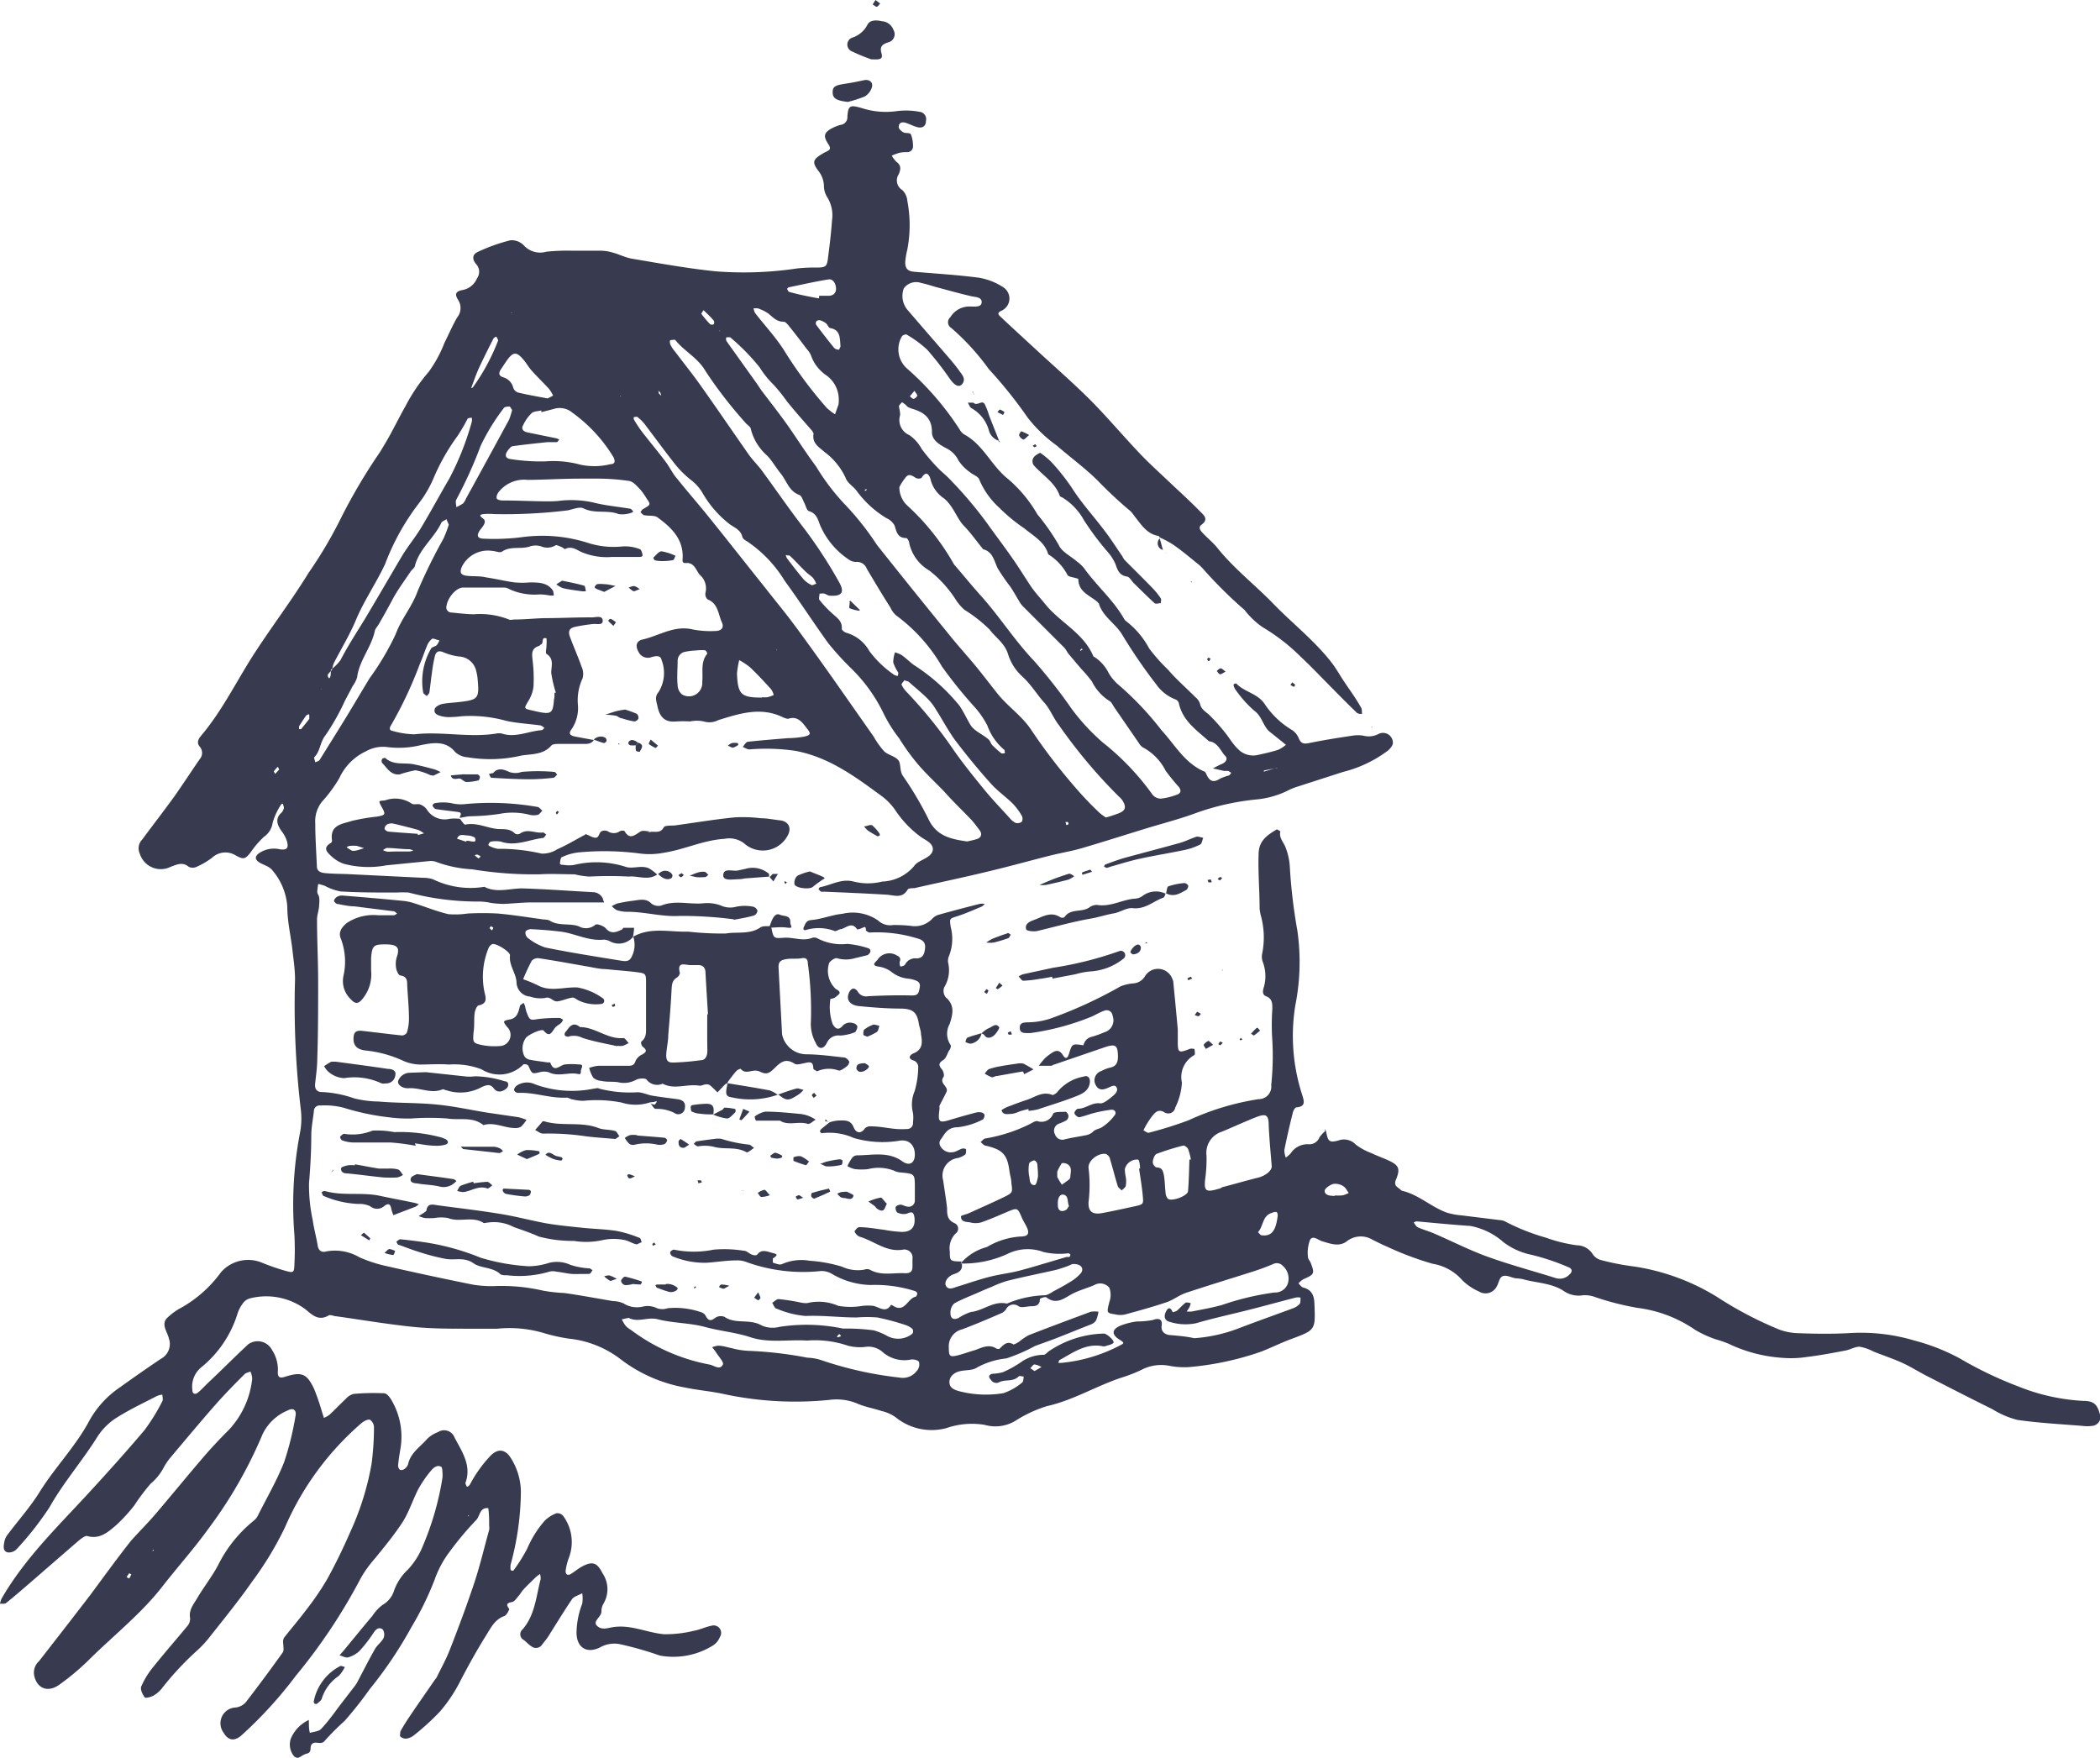 <svg xmlns="http://www.w3.org/2000/svg" width="168.12" height="140.73" viewBox="0 0 168.12 140.73"><defs><style>.cls-1{fill:#383b50;fill-rule:evenodd;}</style></defs><g id="Layer_2" data-name="Layer 2"><g id="Layer_1-2" data-name="Layer 1"><path class="cls-1" d="M92.86,43.1c0-.06-.07-.18-.11-.19-.93-.15-1.38-.9-1.9-1.55a3.79,3.79,0,0,0-.34-.43A33.22,33.22,0,0,1,87.9,38.5c-1-1-2.2-1.87-3.29-2.82a11.4,11.4,0,0,1-2.32-2.22,36,36,0,0,0-3.13-3.91,19.1,19.1,0,0,0-3-3.29.53.53,0,0,1-.08-.86,1.78,1.78,0,0,1,1.59-.86c.37,0,.9.08.92-.34s-.5-.41-.86-.49c-.9-.21-1.79-.46-2.69-.7-.43-.11-.85-.27-1.28-.35a1.22,1.22,0,0,0-1.4.42,1.74,1.74,0,0,0,.25,1.68Q74,26.38,75.41,28c.48.57,1,1.13,1.41,1.72.2.28.52.61.23,1s-.69.06-1-.38A25.74,25.74,0,0,0,74.23,28a9.08,9.08,0,0,0-1.68-1.23c-.06,0-.29.06-.34.15a2.05,2.05,0,0,0,.42,2.6,23.22,23.22,0,0,1,4.2,4.87,1,1,0,0,0,.38.4c1.52.83,2.16,2.5,3.48,3.55a10.71,10.71,0,0,1,2.36,2.84,17.84,17.84,0,0,1,1.71,2.45c.23.55.95.88,1.45,1.32a3.2,3.2,0,0,1,.57.53c1,1.41,2.36,2.56,3.22,4.08a.5.5,0,0,0,.15.17A6.74,6.74,0,0,1,92,51.92a14.79,14.79,0,0,0,1.53,1.72c.66.77,1.44,1.44,2.16,2.17a1.14,1.14,0,0,1,.38.53c.09.46.46.64.75.91A14.54,14.54,0,0,1,98,58.56c.38.45.68,1,1.09,1.39a1.69,1.69,0,0,0,1.63.49c.54-.12,1.09-.24,1.61-.41a2.73,2.73,0,0,0,.62-.4l-.56-.45c-.23-.18-.45-.37-.69-.55-.59-.45-.64-1.27-1.29-1.73A9.22,9.22,0,0,1,99,55.34a1.22,1.22,0,0,1-.22-.38.22.22,0,0,1,0-.19s.17-.07.19-.05c.64.68,1.64.77,2.24,1.59a6.82,6.82,0,0,0,2.23,2.14,1.44,1.44,0,0,1,.54.67c.19.46.46.45.88.36,1.13-.23,2.27-.41,3.41-.58a2.6,2.6,0,0,1,.88,0,1.67,1.67,0,0,0,1.18-.12.79.79,0,0,1,1.18.71c0,.19-.21.44-.39.6a10,10,0,0,1-3.59,1.71L103.81,63a4.55,4.55,0,0,0-.72.3,7.18,7.18,0,0,1-2.55.71,20.12,20.12,0,0,0-4.76,1.07c-1.28.48-2.62.82-3.93,1.22-1.77.54-3.54,1.11-5.32,1.63-.82.23-1.67.37-2.5.58-1.58.4-3.16.84-4.75,1.22-2,.49-4.06.92-6.09,1.38-.18,0-.47,0-.53.12-.44.75-1.09.43-1.7.4-1.66-.1-3.32-.17-5-.24a.78.78,0,0,1-.22,0,.7.7,0,0,1-.21-.21s.07-.14.12-.15c.89-.16,1.7-.71,2.69-.45a4.68,4.68,0,0,0,2.29,0,3.5,3.5,0,0,0,2.55-1.24c.25-.37.81-.51,1.19-.81s.45-.73,0-1.1c-.23-.18-.51-.31-.74-.49a8.47,8.47,0,0,1-2-2.14,4.9,4.9,0,0,0-1.19-1.17c-2.06-1.51-4.09-3-6.73-3.51A16.08,16.08,0,0,0,60,60c-.18,0-.36-.13-.54-.2.13-.14.25-.39.4-.41,1.06-.12,2.13-.2,3.2-.29a8.06,8.06,0,0,0,1.3-.12c.54-.12.58-.24.27-.62s-.71-1.1-1.53-.81c-.11,0-.28-.06-.42-.12-1.77-.87-3.49-.3-5.19.23a1.53,1.53,0,0,1-1.15.1,2.69,2.69,0,0,0-1.1,0,9.94,9.94,0,0,0-1.09,0c-.93.1-1.34-.36-1.52-1.23-.08-.41-.24-.73.09-1.12a2.87,2.87,0,0,0,.25-2.55c-.08-.45-.53-.33-.84-.24a.82.82,0,0,1-1-.41c-.27-.45-.22-.87.28-1,1.35-.3,2.57-1.18,4.07-.81a7.47,7.47,0,0,0,1.77.12c.5,0,.74-.26.54-.7-.3-.65-.29-1.5-1.14-1.83a.57.57,0,0,1-.17-.54A1.44,1.44,0,0,0,56,46c-.3-.4-.44-1-1.13-.92-.23,0-.24-.13-.22-.37.08-1.55-.91-2.48-2-3.28-.26-.19-.7-.11-1.06-.18-.11,0-.21-.16-.32-.24.07-.08.11-.19.19-.24.65-.37.65-.36.3-.87a5.37,5.37,0,0,0-.52-.73c-.25-.25-.53-.6-.85-.66A17.68,17.68,0,0,0,48,38.32c-.52,0-1,0-1.55,0-1.4,0-2.8.09-4.2.1a2.6,2.6,0,0,0-2.35,1c-.09.13-.19.37-.13.49s.31.16.48.16c1.15,0,2.3.06,3.45.07.41,0,.81,0,1.22-.06a8.29,8.29,0,0,1,2.53.14c1,.26,2,.34,3,.51.08,0,.15.12.22.18s-.09.14-.14.15a2.22,2.22,0,0,1-1,.1c-.91-.36-1.91,0-2.82-.46-.31-.15-.83.07-1.25.16a41.44,41.44,0,0,1-5.89.3,5.14,5.14,0,0,0-.88,0c-.35.06-.29.14,0,.37s0,.58-.21.84c-.37.5-.29.75.28.76a17.71,17.71,0,0,0,3-.12,12.07,12.07,0,0,1,5.45.5,6.78,6.78,0,0,0,2.51.25,3.2,3.2,0,0,1,1.51.21c.12.06.18.29.21.46s-.22.16-.34.16c-.7,0-1.41,0-2.11,0a5.16,5.16,0,0,1-2.48-.41c-.37-.18-.79-.49-1.27-.22-.06,0-.21-.14-.32-.18s-.36-.17-.44-.12a1.28,1.28,0,0,1-1.17.08,1.49,1.49,0,0,0-.86,0c-.73.27-1.56-.06-2.27.43-.16.11-.5-.05-.75-.06A2.32,2.32,0,0,0,37,45.33c-.23.48-.14.71.38.77s1,0,1.55.13c.76.11,1.51.3,2.27.4a7,7,0,0,0,1.21,0c.7,0,1.42,0,1.86.66a1.23,1.23,0,0,1,.06.39l-.3,0a4.68,4.68,0,0,0-.83-.09,4.86,4.86,0,0,1-2.38-.4,1.07,1.07,0,0,0-.41-.15c-1.11,0-2.22,0-3.32,0-.6,0-1.26.85-1.34,1.46a.41.41,0,0,0,.41.54c.58.06,1.18.13,1.77.14a6.32,6.32,0,0,1,2.82.42c.11.06.28,0,.42,0,.81,0,1.62-.09,2.44-.11,1.26,0,2.52-.07,3.78-.06.31,0,.83-.18.86.24s-.46.26-.76.29a13.94,13.94,0,0,0-1.42.22c-.48.1-.61.34-.44.81.3.81.65,1.59.93,2.39a1.34,1.34,0,0,1,.08.93,4.14,4.14,0,0,0-.37,2.17,3,3,0,0,1-.51,1.9c-.29.37-.09.52.28.59l1.5.28v0c-.25.38-.65.3-1,.31-.6,0-1.19,0-1.78,0-.22,0-.52,0-.63.14-.64.74-1.58.66-2.38.79a11,11,0,0,1-4.31.14,1.62,1.62,0,0,1-1-.42c-.75-.92-1.74-.75-2.72-.56a7.38,7.38,0,0,1-2.73.16,2.77,2.77,0,0,0-1.69.34,4.39,4.39,0,0,0-2.13,2.14,10.81,10.81,0,0,1-1.38,1.88,2.51,2.51,0,0,0-.55,1.76c0,1.15.08,2.3.13,3.45,0,.38.33.49.62.52.59.06,1.19.06,1.79.08l6.12.3a2.43,2.43,0,0,1,.77.12,6.85,6.85,0,0,0,4.11.6c1,.53,2.09.1,3.13.13,1.86.06,3.71.2,5.57.3a.88.88,0,0,1,.79.53c0,.09.06.19.1.29l-.32,0c-1.82,0-3.64,0-5.45,0-.77,0-1.54.09-2.3.12a8.26,8.26,0,0,1-1-.08,4.51,4.51,0,0,0-.88-.11,21.52,21.52,0,0,1-5.7-.72,8.36,8.36,0,0,0-1,0c-1.49,0-3,0-4.46-.09A4.36,4.36,0,0,1,26,70.92a5.08,5.08,0,0,0-.52-.15,3.61,3.61,0,0,0-.08.64c0,.14.12.27.15.41a2.56,2.56,0,0,1,0,.62c0,.39-.17.79-.17,1.18,0,1.67.09,3.34.09,5,0,2,0,4.09-.07,6.13,0,.67-.1,1.34-.17,2-.05.42.12.68.53.68a9,9,0,0,1,2.6.51,8.5,8.5,0,0,0,1.94.25c1.5.13,3,.09,4.53.23s2.79.44,4.18.66l2.52.37a5,5,0,0,1,.62.21,3,3,0,0,1-.44.55.87.87,0,0,1-.51.1c-.83,0-1.63-.5-2.5-.23-.86-.71-1.93-.37-2.89-.53a19.57,19.57,0,0,0-2.87,0,11.28,11.28,0,0,1-1.75-.09,19.33,19.33,0,0,1-3.67-.77,6,6,0,0,0-1.87-.18.45.45,0,0,0-.52.45c-.07.63-.2,1.25-.21,1.88,0,1.29-.07,2.58-.18,3.87a13.17,13.17,0,0,0,.3,3c.09.66.28,1.31.39,2,.07.43.32.59.7.48a3.87,3.87,0,0,1,2.66.48,11.39,11.39,0,0,0,2.21.71q3.42.78,6.85,1.47a9.21,9.21,0,0,0,1.66.12,14.81,14.81,0,0,1,4,.37,12.85,12.85,0,0,0,1.64.18c.62.08,1.24.19,1.85.29l2.07.36a2.09,2.09,0,0,1,.86.19,2,2,0,0,0,1.49.26,1.68,1.68,0,0,1,1.18.12,1.29,1.29,0,0,0,.85,0,6.34,6.34,0,0,1,2.74.34.64.64,0,0,1,.31.28c.21.39.41.43.77.14a.8.8,0,0,1,.73-.07c.9.62,2,.12,3,.7a2.16,2.16,0,0,0,1.41.1,14.21,14.21,0,0,1,5.08.14,16.6,16.6,0,0,1,2.46.14,5.11,5.11,0,0,1,1.1.46,1.81,1.81,0,0,0,2-.2.38.38,0,0,0,0-.37,1.61,1.61,0,0,0-.57-.32,19.48,19.48,0,0,0-2.24-.6,10.22,10.22,0,0,0-1.66,0c-1.36,0-2.71-.18-4.08-.12a7.4,7.4,0,0,1-2.33-.59c-.15,0-.24-.3-.35-.46.18-.11.36-.32.53-.3a17.25,17.25,0,0,1,1.73.27,2,2,0,0,0,.54.05,3.9,3.9,0,0,1,2.49.22,5.7,5.7,0,0,0,1.94,0,4.11,4.11,0,0,1,.86,0c.48.1,1,.6,1.41-.06a.12.12,0,0,1,.1,0c1,.73,1.22-.54,1.88-.67.06,0,.14-.18.13-.27s-.12-.17-.2-.19a10.5,10.5,0,0,0-3.53-.48,6.36,6.36,0,0,1-3.15-.92,1.67,1.67,0,0,0-.83-.2,13.34,13.34,0,0,1-6-.73,1.94,1.94,0,0,0-.75-.12c-.81,0-1.61.14-2.42.19a6.69,6.69,0,0,1-2.72-.52.38.38,0,0,1-.18-.32.39.39,0,0,1,.31-.21,7.87,7.87,0,0,0,3.17,0,9.94,9.94,0,0,1,2.43.09c.22,0,.42.23.64.31s.36.06.42,0c.32-.43.71-.28,1.1-.17s.7.13.15.48c0,0,0,.32,0,.33.24.07.55.21.73.12a3.82,3.82,0,0,1,2.22-.27,11.53,11.53,0,0,1,2.58.47,3,3,0,0,0,1.8.24.58.58,0,0,1,.43,0c.91.52,1.89.23,2.84.29.35,0,.57-.1.58-.49,0-.22,0-.45,0-.67a.64.64,0,0,0-.54-.73.43.43,0,0,0-.22,0c-1.27.22-2.23-.63-3.35-1a.83.83,0,0,1-.3-.14c-.1-.1-.25-.28-.22-.34s.24-.33.36-.32c.66,0,1.32.13,2,.21a10.13,10.13,0,0,0,1.43.17c.77,0,1.08-.41,1-1.15-.06-.37-.16-.53-.58-.32a1.07,1.07,0,0,1-.74-.06c-.12,0-.22-.31-.19-.44s.26-.21.41-.21.35.14.52.15a.49.49,0,0,0,.61-.49c0-.34,0-.67,0-1,0-1.14,0-1.13-1.13-1.24a1.39,1.39,0,0,1-.53-.14,3.41,3.41,0,0,0-2.07-.13,4.35,4.35,0,0,1-1.08,0,1.84,1.84,0,0,1-.59-.24,4.56,4.56,0,0,1,.37-.65.54.54,0,0,1,.38-.21c1.23,0,2.51-.34,3.65.48.56.4,1,.15,1-.55s-.43-1.24-1.25-1.1a8.25,8.25,0,0,1-3.64-.22,4.71,4.71,0,0,0-2.56-.38s-.13-.07-.14-.12a.26.26,0,0,1,.07-.19c.23-.2.46-.38.69-.56l0,0a2.56,2.56,0,0,1,.75-.15c.43,0,.93-.08,1.18.54.17.43.55.6.92.07a.67.67,0,0,1,.5-.14c.66,0,1.32.15,2,.21a6.33,6.33,0,0,0,.87,0,.46.46,0,0,0,.46-.52,2.8,2.8,0,0,0,0-.77,2.71,2.71,0,0,1,.13-1.73,7.09,7.09,0,0,0,.29-2,.57.57,0,0,0-.33-.45c-.58-.17-.32-.47-.06-.58.79-.32.72-.92.61-1.55,0-.3-.14-.58-.18-.88-.15-.89-.5-1.14-1.41-1.16-1.13,0-2.26-.09-3.39-.2-.72-.08-1-.51-.81-1s.49-.51.73-.16a.77.77,0,0,0,.82.37c1.16-.06,2.33-.09,3.5-.06.33,0,.51-.06.58-.36s.21-.68-.26-.84a2.38,2.38,0,0,0-.54-.14,2.55,2.55,0,0,1-1.42-.56,2.21,2.21,0,0,0-1-.41c-.58-.1-.36-.27-.11-.53a1.13,1.13,0,0,1,1.55-.37c.23.11.36.25.23.53,0,.09,0,.23.06.36.13,0,.33-.07.38-.16a.91.91,0,0,1,.91-.49c.54,0,.65-.4.69-.84s-.21-.66-.63-.76a10.91,10.91,0,0,0-3.81-.47c-.1,0-.31-.14-.3-.19,0-.34-.1-.26-.31-.17s-.37.14-.4.09c-.42-.61-.85-.11-1.27,0-.18,0-.38.19-.52.15a3.59,3.59,0,0,0-2.31-.08c-.19.06-.24-.1-.14-.28s.14-.48.58-.52c.84-.07,1.66-.42,2.5-.5a3.57,3.57,0,0,1,2.84.53,1.41,1.41,0,0,0,1.21.37,11.67,11.67,0,0,1,1.44.07,1.91,1.91,0,0,0,1.71-.59,1.12,1.12,0,0,1,.56-.32c1.07-.3,2.14-.58,3.21-.85a1.17,1.17,0,0,1,.41,0,.86.86,0,0,1-.25.22c-.64.26-1.27.55-1.93.76s-.63.18-.54.86a3.74,3.74,0,0,1-.12,2.29,1,1,0,0,0-.09.55,2.63,2.63,0,0,1-.31,2,.81.81,0,0,0,.13.8c.74.64.56,1.35.31,2.13a1.59,1.59,0,0,0,.07,1.68c.06.07,0,.3-.11.44s-.23.61-.45.75c-.39.25-.43.42-.13.77.12.15.21.49.12.61-.37.52.45.76.24,1.2s-.37.72-.55,1.08a.52.52,0,0,0,0,.22c-.15,1.16-.08,1.22,1,.88.64-.19,1.28-.37,1.93-.54a.9.9,0,0,1,.43,0c.09,0,.23.12.24.2s-.06.33-.14.36a5.73,5.73,0,0,1-2,.62c-.87,0-1.06.58-1.38,1s.31,1.11.93,1c.28,0,.54-.22.83-.3.08,0,.27,0,.28.09s0,.33-.06.39a1.65,1.65,0,0,1-.58.28,1.42,1.42,0,0,0-1.19,1.81c.1.73.23,1.47.31,2.21,0,.48,0,.94.6,1.2a.48.48,0,0,1,.07.84,1.68,1.68,0,0,0-.45,1.43c0,.75,0,.78.92.8.15.52,0,.82-.56,1s-.86.69-.64,1,.61.09.92,0c.84-.26,1.67-.55,2.53-.77s1.59-.29,2.37-.49c1.28-.34,2.55-.74,3.83-1.11a.72.72,0,0,0,.21,0s.09-.13.07-.17a.22.22,0,0,0-.15-.12,5.73,5.73,0,0,1-2-.1,3.63,3.63,0,0,0-2.9.16,8.5,8.5,0,0,1-3.74.76,4.18,4.18,0,0,1,2.11-1.32A6,6,0,0,1,81.68,99c.68,0,.79-.27.44-.91-.1-.19-.22-.38-.31-.59-.35-.82-.35-.82-1.21-.46-.68.29-1.36.59-2.06.83a1.71,1.71,0,0,1-.87,0c-.29-.06-.73,0-.74-.48,0-.08.42-.16.64-.26.94-.43,1.88-.84,2.81-1.29.7-.35.69-.37.59-1.11,0-.33-.12-.66-.16-1-.17-1.29-.55-1.69-1.88-2-.16,0-.28-.19-.43-.29.13-.1.24-.27.38-.29A12.74,12.74,0,0,0,82.44,90c.2-.1.43-.27.61-.24a1,1,0,0,0,1.26-.59c.09-.18.67-.14,1-.16.08,0,.22.21.23.33a.45.45,0,0,1-.17.36,4.18,4.18,0,0,1-.61.27.6.6,0,0,0-.3.85.62.62,0,0,0,.81.39c.53-.13,1.07-.2,1.6-.31a1.22,1.22,0,0,0,.59-.25c.21-.25.51-.25.74-.39a3.92,3.92,0,0,0,1.06-1c.13-.18,0-.45-.32-.41a11.1,11.1,0,0,0-1.28.24c-.43.1-.84.28-1.27.36-.11,0-.34-.18-.37-.31s.18-.37.28-.37c.63,0,1.11-.53,1.8-.43.3,0,.69-.35,1-.6s.37-.46.32-.61c-.12-.35-.43-.16-.66-.06s-.72.34-1-.13a.78.78,0,0,1,.41-1.19,2.82,2.82,0,0,1,.73-.28c.45-.1.58-.39.6-.81,0-1-.18-1.12-1.13-.79l-4,1.37c-.07,0-.14.09-.21.09l-1,0a6.21,6.21,0,0,1,.52-.63,4,4,0,0,1,.61-.45c.36-.22.6-.1.82.25s.37.18.46-.1c.26-.85.26-.85,1.17-.71v0a.86.86,0,0,1,.66-.68c.35-.1.71-.23,1-.36a1,1,0,0,0,.67-1.33.48.48,0,0,0-.67-.4c-.34.12-.67.32-1,.47a20.43,20.43,0,0,1-4.9,1.32l-.22,0c-.32,0-.63,0-.64-.4s.23-.44.59-.46a5.89,5.89,0,0,0,1.83-.29,35.34,35.34,0,0,0,5.63-2.58,3.35,3.35,0,0,1,1.08-.25,1.17,1.17,0,0,0,.88-.55,1.22,1.22,0,0,1,2.21.21.74.74,0,0,1,.07.21c.12,1.27.25,2.55.36,3.83,0,.33,0,.67,0,1,0,.86.09.89.95.55.11-.05.37,0,.38,0s.08.44,0,.49a2,2,0,0,0-1,2.2,5.15,5.15,0,0,1-.53,2,.57.57,0,0,1-.88.38c-.51-.31-.79.08-1,.35a6.09,6.09,0,0,0-.67,1.1c.15.07.31.22.43.19a31.78,31.78,0,0,0,3.19-1A20.89,20.89,0,0,1,100.77,88a1,1,0,0,0,1-1.12,22.14,22.14,0,0,0,.09-3.55,18.15,18.15,0,0,1,0-2.56c0-.41,0-.82-.49-1-.31-.12-.29-.4-.21-.67a3.19,3.19,0,0,0-.06-2.07,1.22,1.22,0,0,1-.06-.65,6.56,6.56,0,0,0-.08-3,3.55,3.55,0,0,1-.12-.65c0-1.45-.13-2.88-.08-4.33,0-1.11.72-1.55,1.46-2,0,0,.29.14.28.17-.12.5.24.83.4,1.23a5,5,0,0,1,.36,1.61,43.44,43.44,0,0,0,.6,5.08,17.74,17.74,0,0,1-.16,6,15.29,15.29,0,0,0,.55,7.17c.17.54.28.93-.46,1-.12,0-.25.26-.29.42-.25,1-.48,2-.68,3a1.64,1.64,0,0,0,.12.6,3.17,3.17,0,0,0,.39-.34,1.61,1.61,0,0,1,1.42-.73.86.86,0,0,0,.88-.55,3,3,0,0,1,.52-.55h0c.15.88.26,1,1,.8a1.29,1.29,0,0,1,1.39.33,4.86,4.86,0,0,0,1.25.68c.43.21.89.37,1.33.57.88.4,1,.67.64,1.55-.17.4,0,.53.23.7.09.06.17.17.27.2,1.32.31,2.32,1.3,3.58,1.75a5.91,5.91,0,0,0,1.2.22l3,.37a1.23,1.23,0,0,1,.43.1,17,17,0,0,0,3.29,1.31,12.06,12.06,0,0,0,2.47.61,1.52,1.52,0,0,1,1.29.73,1.15,1.15,0,0,0,.68.46,19.69,19.69,0,0,0,2.63.51,17.64,17.64,0,0,1,6.64,2.44,29.75,29.75,0,0,0,5,2.62,4.86,4.86,0,0,0,1.3.27c1.44.06,2.87.08,4.32,0a14.93,14.93,0,0,1,5.18.6,16.32,16.32,0,0,1,3.61,1.42,31,31,0,0,0,4.72,2.26,16.16,16.16,0,0,0,5.2,1.15c.81,0,1.1.29,1.29,1a.71.71,0,0,1-.6,1,2.9,2.9,0,0,1-.78,0c-1.74-.14-3.49-.23-5.21-.48a7.1,7.1,0,0,1-2-.86c-1.77-.87-3.51-1.77-5.27-2.67-.62-.32-1.22-.7-1.86-1s-1.59-.63-2.38-.94a3.84,3.84,0,0,0-1.12-.39c-.38,0-.75.24-1.14.31-1,.19-2,.38-3.06.51a8.38,8.38,0,0,1-2,.07,11.72,11.72,0,0,1-4.29-1.13,9.27,9.27,0,0,0-1.05-.36,9,9,0,0,1-1.61-.74,10.4,10.4,0,0,0-4.64-1.77,22.41,22.41,0,0,1-3.34-.85,2.41,2.41,0,0,0-1-.16,2.1,2.1,0,0,1-1.58-.36c-1-.64-2.2-.62-3.3-.94a5.14,5.14,0,0,0-.55-.06c-.33-.06-.71-.28-1-.17s-.31.54-.48.81a1,1,0,0,1-1.43.42,4.42,4.42,0,0,1-1.35-.92,4,4,0,0,0-2.36-1.3A25,25,0,0,1,111,99.79c-.37-.15-.74-.35-1.1-.52a1.81,1.81,0,0,0-2.09.12c-.6.45-1.28.19-1.93,0-.34-.09-.76-.52-1-.13a2.92,2.92,0,0,0-.17,1.37c0,.17.17.33.23.5.32.83.28.91-.58,1.28a1.85,1.85,0,0,0-.41.34c.12.11.23.29.37.33.7.18.89.64.91,1.32.08,2.09.1,2.08-1.87,2.81-.8.3-1.57.68-2.38,1a23.69,23.69,0,0,1-5.76,1.24,6.19,6.19,0,0,1-1.55-.09,3.4,3.4,0,0,0-2.28.31,11.74,11.74,0,0,1-1.65.64c-2,.67-3.83,1.8-5.93,2.27a10.32,10.32,0,0,0-2.42,1.11,3.09,3.09,0,0,1-2.55.39,6.23,6.23,0,0,0-3.08.26,4.57,4.57,0,0,1-4.07-.88,3.19,3.19,0,0,0-1.11-.49c-.67-.22-1.38-.34-2-.62a4.33,4.33,0,0,0-2.19-.27,27.25,27.25,0,0,1-8.54-.49c-1-.21-2-.29-3-.5a11.92,11.92,0,0,1-5.25-2.33,8.17,8.17,0,0,0-4.1-1.59,14.62,14.62,0,0,1-2.06-.47,9.66,9.66,0,0,0-3.63-.32c-.77,0-1.55,0-2.33,0-1.45,0-2.91,0-4.34-.14-2.07-.21-4.12-.56-6.18-.85-.22,0-.5-.16-.65-.07-.77.45-1.28,0-1.8-.45a5.26,5.26,0,0,0-4.53-.91,1,1,0,0,0-.52.37,2.79,2.79,0,0,0-.46.89,8.91,8.91,0,0,1-2.91,4.27,2,2,0,0,0-.69,1.8c0,.27.19.41.45.2s.53-.51.8-.77c1.07-1,2.13-2.08,3.22-3.09a1.29,1.29,0,0,1,1.9.44,2.86,2.86,0,0,1,.47,1.8c0,.43.19.48.57.36,1.36-.43,1.76-.26,2.35,1a18.67,18.67,0,0,1,.61,1.78c.05.17.11.34.16.51a2,2,0,0,0,.46-.26c.44-.41.84-.84,1.28-1.25a1.28,1.28,0,0,1,.64-.41,18.07,18.07,0,0,1,2.44-.05c.2,0,.43.28.55.48a5.75,5.75,0,0,1,.75,4c-.07.44-.15.88-.18,1.33,0,.11.09.31.19.33a.45.45,0,0,0,.38-.13.71.71,0,0,0,.24-.37c.21-.9,1-1.38,1.53-2a2.45,2.45,0,0,1,.85-.53.89.89,0,0,1,1.32.41c.59,1.14,1.4,2.25.88,3.66,0,.07.06.18.1.27s.23-.08.27-.16a10.25,10.25,0,0,1,1.53-2.17c.63-.73,1.28-.71,1.77.12a5.11,5.11,0,0,1,.77,2.63,22.56,22.56,0,0,1-.82,5.84,1.6,1.6,0,0,0,0,.44.37.37,0,0,0,.21.06A13.24,13.24,0,0,0,42.2,124a8.45,8.45,0,0,1,1.41-2.25,2.69,2.69,0,0,1,.92-.59.59.59,0,0,1,.55.2,3.53,3.53,0,0,1,.47,3.34,4.8,4.8,0,0,0-.27,1.07c0,.29.17.4.43.24s.54-.39.83-.56c.87-.48,1.26-.37,1.69.5a2.27,2.27,0,0,1,.09,2.43,1.2,1.2,0,0,0-.17.64c0,.45-.73.77-.36,1.14s.84.19,1.25.12c1.45-.24,2.75.44,4.12.56a9.5,9.5,0,0,0,2.41-.28c.47-.08.92-.31,1.39-.4a.6.6,0,0,1,.67.91,1.41,1.41,0,0,1-.55.67,6,6,0,0,1-4.25.81,27.55,27.55,0,0,0-3.19-.91,2.31,2.31,0,0,0-1.48.19c-1.17.66-2.07.08-2-1.27a6.67,6.67,0,0,1,.45-2.16,2.62,2.62,0,0,0,0-.84c-.28.16-.66.25-.82.48-.67,1-1.28,2-1.91,3-.14.21-.31.41-.47.62a.59.59,0,0,1-.88.14c-.22-.13-.39-.35-.6-.5a.51.51,0,0,1-.09-.85c1-1.16,1.08-2.65,1.44-4a1.1,1.1,0,0,0-.05-.43,2.6,2.6,0,0,0-.33.25c-.34.33-.69.66-1,1-.14.15-.24.34-.38.5s-.32.45-.52.49c-.44.09-.5.19-.23.56,0,.06-.2.49-.38.56-.77.27-1.07.91-1.47,1.55-.75,1.2-1.43,2.43-2.08,3.68a12.24,12.24,0,0,1-1.6,2.4,19.13,19.13,0,0,1-2.1,1.92,1.29,1.29,0,0,1-.61.27.68.68,0,0,1-.48-.17c-.06,0,0-.29,0-.4.23-.42.49-.83.76-1.23.67-1,1.34-1.94,2-2.91a1.24,1.24,0,0,0,.14-.18c.37-.76.79-1.51,1.09-2.3.69-1.76,1.35-3.54,1.95-5.34.45-1.37.78-2.78,1.17-4.18a1.24,1.24,0,0,0,0-.33c0-.47,0-.94-.07-1.41-.68-.08-.66.61-.95.93A25.36,25.36,0,0,0,36,124.23a8.16,8.16,0,0,0-1.2,2.23,24.61,24.61,0,0,1-1.85,3.79,33.25,33.25,0,0,1-3.36,5,30.76,30.76,0,0,1-2,2.53A20.39,20.39,0,0,0,26,139.37c-.28.37-.72,0-1,.24s.05.67-.44.79-.61.52-1,.23a1.46,1.46,0,0,1-.27-1.45,2.89,2.89,0,0,1,1.44-1.48h0a.87.87,0,0,0,0,.22c0,.27,0,.54.08.82.31-.1.71-.11.9-.32.53-.56,1-1.21,1.45-1.82l1.14-1.48a3,3,0,0,0,.26-.36c.49-.92.95-1.84,1.46-2.74.18-.31.51-.54.68-.86a.75.75,0,0,0-.05-.69c-.25-.21-.51-.1-.72.22a11.48,11.48,0,0,1-1.13,1.47,2.18,2.18,0,0,1-.92.53c-.2.06-.46-.1-.7-.16.15-.17.31-.34.45-.52.73-.89,1.45-1.77,2.19-2.65a3.38,3.38,0,0,1,.81-.87,2,2,0,0,0,.93-1.18,4.26,4.26,0,0,1,1.09-1.64,6,6,0,0,0,1.19-1.87,23.12,23.12,0,0,0,1.59-5.54c0-.28,0-.75-.1-.82-.38-.21-.69.13-.92.42a9,9,0,0,0-.93,1.38c-.44.86-.73,1.8-1.24,2.61-.65,1-1.47,2-2.22,2.92a9.61,9.61,0,0,0-1.11,1.53,45.21,45.21,0,0,1-5.23,7.87,33.73,33.73,0,0,1-4.34,4.76c-.57.5-1.07.44-1.45-.22a1.26,1.26,0,0,1,.94-2,1.27,1.27,0,0,0,.93-.53c.57-.74,1.12-1.48,1.68-2.23l1.11-1.53c.18-.24.17-.24.11-1a.6.6,0,0,1,.15-.39c.55-.7,1.13-1.37,1.66-2.08a22.81,22.81,0,0,0,1.69-2.46c.7-1.26,1.33-2.57,1.91-3.9a22.2,22.2,0,0,0,1.68-5.41,23.12,23.12,0,0,0,.19-2.89.75.75,0,0,0-.32-.62c-.17-.06-.49.11-.67.26a23.14,23.14,0,0,0-6.14,8.36,26.79,26.79,0,0,1-2.65,4.37c-1.06,1.52-2.23,2.95-3.38,4.41a8.7,8.7,0,0,1-1.06,1.13,23.79,23.79,0,0,0-2.78,3,2.32,2.32,0,0,1-.68.57c-.21.11-.63.21-.68.12-.17-.24-.37-.64-.27-.87a6.6,6.6,0,0,1,1-1.61c.88-1.1,1.81-2.16,2.71-3.25a.88.88,0,0,0,.2-.59c-.13-.68.29-1.14.58-1.64.52-.88,1.17-1.7,1.65-2.6a10.72,10.72,0,0,1,2.9-3.61,1.25,1.25,0,0,0,.33-.45c.7-1.39,1.49-2.75,2.06-4.19a23.72,23.72,0,0,0,.91-3.67c.12-.52-.17-.73-.63-.48a3.86,3.86,0,0,0-2,1.9,35.56,35.56,0,0,1-4.31,7.53c-1.15,1.6-2.47,3.07-3.68,4.62-1.74,2.25-4,4-6,6a19.68,19.68,0,0,1-2.21,1.85c-.91.7-1.81.42-2.07-.62A1.24,1.24,0,0,1,3.12,133c1.37-1.75,2.74-3.52,4.1-5.29,1-1.35,2-2.73,3.06-4.09.14-.18.28-.35.43-.51.58-.63,1.18-1.24,1.73-1.88,1.3-1.53,2.57-3.08,3.88-4.61.63-.73,1.29-1.43,2-2.14a7.06,7.06,0,0,0,1.87-4.09,1.63,1.63,0,0,0-.14-.58c-.16.07-.37.1-.48.22-.76.76-1.52,1.53-2.23,2.33-1.25,1.42-2.46,2.87-3.68,4.32a4.74,4.74,0,0,0-.61.92,4.42,4.42,0,0,1-1,1.2,16.27,16.27,0,0,0-1.3,1.73,13.23,13.23,0,0,1-1.43,1.56c-.66.57-1.34,1.19-2.37.88-.16,0-.45.21-.64.37-1.16,1-2.31,2-3.46,3-.78.67-1.56,1.36-2.36,2-.11.09-.32.05-.49.06a1.85,1.85,0,0,1,.12-.4c1.85-3.22,4.51-5.78,7-8.49,1.51-1.64,3-3.3,4.44-5A15.76,15.76,0,0,0,13,112.18c.07-.13,0-.34,0-.52a1.43,1.43,0,0,0-.42.1c-1.12.58-2.27,1.12-3.33,1.8a5,5,0,0,0-1.47,1.5c-1.2,1.92-2.7,3.63-3.82,5.62A25.12,25.12,0,0,1,1.36,124a.87.87,0,0,1-.74.29c-.42-.1-.33-.53-.27-.85a1.32,1.32,0,0,1,.27-.59c.85-1.13,1.8-2.19,2.54-3.38,1.24-2,2.89-3.65,4-5.74a7.76,7.76,0,0,1,2.36-2.6c1.12-.8,2.24-1.59,3.38-2.35a1.34,1.34,0,0,0,.62-1.62c-.12-.52-.6-1.07-.2-1.58a5,5,0,0,1,1.24-.91,10,10,0,0,0,3.13-2.81,2.89,2.89,0,0,1,3.25-.78,17.49,17.49,0,0,0,2,.69c.56.15.61.09.63-.54a23,23,0,0,0,0-2.35,30.57,30.57,0,0,1,.43-8.1,6,6,0,0,0,.09-1.88,70.59,70.59,0,0,1-.47-10.48c0-.85-.14-1.7-.23-2.55C23.25,74.8,23,73.7,23,72.59a5,5,0,0,0-1.22-2.94c-.23-.29-.69-.4-1-.59s-.45-.43-.06-.74a2.13,2.13,0,0,1,1.7-.32c.53.07.69-.08.57-.59a2.58,2.58,0,0,0-.45-.87c-.35-.5-.54-1,0-1.48a.76.76,0,0,0,.19-.39c0-.09-.05-.19-.08-.29s-.17.05-.19.1a5.32,5.32,0,0,0-.63,1.38A1.64,1.64,0,0,1,21.13,67a7.2,7.2,0,0,0-1.07,1.25c-.44.55-.57.58-1.2.23a1.56,1.56,0,0,0-1.89.2,6.29,6.29,0,0,1-1.23.72.73.73,0,0,1-.63,0c-.5-.42-.95-.18-1.45,0a1.76,1.76,0,0,1-2.47-1.06,1,1,0,0,1,.2-1.13c.86-1.17,1.75-2.31,2.6-3.49.7-1,1.35-2,2-2.94a.76.76,0,0,0,0-1c-.27-.33-.11-.61.12-.89,1.74-2.06,2.89-4.5,4.36-6.74s2.91-4.13,4.23-6.28a34.38,34.38,0,0,0,2.6-4.4,45.36,45.36,0,0,1,3.11-5.26c.27-.44.54-.89.79-1.34.43-.78.82-1.58,1.26-2.35a14.3,14.3,0,0,1,1.86-2.75,10.12,10.12,0,0,0,1.27-2.34c.34-.67.63-1.36,1-2a1.2,1.2,0,0,0,.08-1.43c-.29-.46-.18-.68.36-.78a1.56,1.56,0,0,0,1.16-.94.89.89,0,0,0-.06-1.12c-.36-.42-.32-.79.14-1a14.17,14.17,0,0,1,2.58-.92,1.34,1.34,0,0,1,1.09.41,1.77,1.77,0,0,0,1.81.5,16.56,16.56,0,0,1,2-.08c.78,0,1.55,0,2.33,0a3.64,3.64,0,0,1,1,.16c.52.14,1,.4,1.56.49,2.2.37,4.4.77,6.62,1a28.9,28.9,0,0,0,6.57-.23,13.23,13.23,0,0,1,1.54-.07c.74,0,.84-.08.92-.79.13-1,.25-2,.32-3a2.75,2.75,0,0,0-.37-1.82,1.73,1.73,0,0,1-.28-.94,2,2,0,0,0-.46-1.21c-.49-.66-.42-.89.29-1.32a2.93,2.93,0,0,1,.39-.21c.29-.14.35-.25.14-.58-.45-.68-.35-.95.34-1.31a3.61,3.61,0,0,1,.62-.24.62.62,0,0,0,.56-.68c.07-.89.22-.93,1.14-.67a6.26,6.26,0,0,0,2.86.24,5.88,5.88,0,0,1,1.77.06.59.59,0,0,1,.52.73c0,.41-.28.61-.69.5s-.62-.26-.94-.35-.55,0-.55.35c0,.14.21.33.38.42s.53,0,.6.17a2.45,2.45,0,0,1,.16.87.46.46,0,0,1-.43.54c-.22,0-.45,0-.67.06a4.84,4.84,0,0,0-.6.22,2.25,2.25,0,0,0,.37.49c.37.28.38.55.19,1a.9.9,0,0,0,.29,1.27,1.37,1.37,0,0,1,.4.87,10.33,10.33,0,0,1,0,3.88A6.27,6.27,0,0,0,72.47,21c0,.52.22.72.74.76,1.74.15,3.48.25,5.2.48a5.12,5.12,0,0,1,1.94.78,1.07,1.07,0,0,1-.18,1.86c-.35.16-.26.3-.09.46.89.84,1.8,1.67,2.7,2.5,1.44,1.34,2.93,2.63,4.32,4s2.75,3,4.15,4.47c.74.78,1.54,1.5,2.32,2.24s1.69,1.56,2.49,2.38c.26.27.76.62.13,1.08-.3.22-.07.49.1.67.38.41.83.76,1.17,1.19,1.33,1.66,3,2.94,4.49,4.48s3.36,3,4.7,4.76c.33.44.6.92.91,1.39.47.71,1,1.42,1.4,2.15.09.13.06.34.08.51-.16,0-.36,0-.47-.15-.64-.61-1.27-1.25-1.89-1.88-.84-.84-1.65-1.71-2.52-2.52a15.53,15.53,0,0,0-3.07-2.39,6.31,6.31,0,0,1-1.45-1.38,35,35,0,0,1-3.24-3.2,3.78,3.78,0,0,0-.65-.61c-.6-.49-1.21-1-1.84-1.43a7.32,7.32,0,0,0-1.07-.57ZM43.29,49.84h0Zm9.4-18.57h0l.05,0a.78.78,0,0,0,0,.22,1.84,1.84,0,0,0,.2.19,1.14,1.14,0,0,0-.09-.26A.7.7,0,0,0,52.69,31.27Zm49.59,30.2-1.1.22,0,.09,1.05-.32ZM37.68,31.06c.07,0,.16,0,.2-.08a16.62,16.62,0,0,0,2-3.72c0-.06-.08-.18-.12-.27s-.23.07-.27.14c-.4.8-.81,1.6-1.18,2.41-.22.5-.39,1-.59,1.53l0,0ZM26.49,53.62a3.74,3.74,0,0,0,.77-.77c.58-1.12,1.26-2.17,1.92-3.24,1-1.67,2-3.4,3-5.09.47-.78,1.07-1.5,1.54-2.28.78-1.3,1.5-2.64,2.26-3.94a22.6,22.6,0,0,0,1.79-4.53.74.74,0,0,0,0-.32c-.12,0-.31,0-.36.12a14.24,14.24,0,0,1-.77,1.32,16.76,16.76,0,0,0-1.92,3.37,9.16,9.16,0,0,1-1.22,2.08,19,19,0,0,0-2.67,4.82c-.72,1.54-1.69,2.93-2.34,4.49-.5,1.19-1.18,2.3-1.77,3.45a3.05,3.05,0,0,0-.14.54,3,3,0,0,0-.34.37c0,.05,0,.17.07.26s.13-.09.15-.15A4,4,0,0,0,26.49,53.62ZM88.54,65.45a11,11,0,0,0,1.06-.35c.51-.22.58-.49.27-1a1.57,1.57,0,0,0-.3-.33,41.88,41.88,0,0,1-4.78-5.69c-.46-.58-.72-1.32-1.21-1.85s-1.06-1.46-1.75-2.08a4,4,0,0,1-1.12-1.75c-.26-.89-1-1.35-1.49-2a11.11,11.11,0,0,0-2-1.57,4,4,0,0,1-.64-.72,9.39,9.39,0,0,0-2.18-2.43,3.38,3.38,0,0,1-1.6-2.15c0-.17-.16-.45-.24-.45-.69,0-.78-.47-.94-1a1.37,1.37,0,0,0-.64-.59,8.07,8.07,0,0,1-2.44-2.25c-.27-.33-.71-.58-.85-1A5.4,5.4,0,0,0,66,36.18c-.44-.39-1-.69-.87-1.44,0-.08-.08-.2-.14-.28-.68-.78-1.37-1.55-2-2.34a13.33,13.33,0,0,0-1.1-1.36,7.24,7.24,0,0,1-1.07-1.34A17,17,0,0,0,58.45,27s-.23,0-.29,0a.32.32,0,0,0,0,.3c.29.43.6.84.9,1.27l1.55,2.17c.14.21.28.43.44.64.69.91,1.4,1.81,2.06,2.75s1.44,2.17,2.22,3.21a17.67,17.67,0,0,0,2.41,3.15,22.33,22.33,0,0,1,2.46,3.13q2.81,3.54,5.63,7c.64.81,1.33,1.58,2,2.37s1.33,1.67,2,2.51c.84,1.07,2,1.81,2.77,3a45.8,45.8,0,0,0,3.3,4.33,28.09,28.09,0,0,0,2,2.13A3.24,3.24,0,0,0,88.54,65.45ZM72.21,32.2c-.09.12-.24.23-.24.34s.13.52.08.74a1.3,1.3,0,0,0,.74,1.55,3.13,3.13,0,0,1,1,1.12,15.36,15.36,0,0,0,1.29,1.51c.25.27.55.5.81.76A32.48,32.48,0,0,1,79,41.86c.71,1,1.41,1.91,2.08,2.88.53.75,1,1.54,1.51,2.29.33.47.73.89,1.09,1.34,1.18,1.47,3.06,2.3,3.84,4.15a.14.14,0,0,0,.08.07,3.24,3.24,0,0,1,1.16,1.3,3.66,3.66,0,0,0,.86,1A25,25,0,0,1,93,58.48c1.07,1.16,1.84,2.61,3.39,3.28.11,0,.18.22.25.35.24.47.55.54,1,.25a4.12,4.12,0,0,1,.72-.27c.08,0,.14-.14.21-.21a1.32,1.32,0,0,0-.25-.16c-.1,0-.22,0-.33,0l-.89-.2c.24-.12.48-.26.73-.36s.53-.39.24-.66-.57-1.09-1.28-1.15c-1-.9-2.12-1.64-2.42-3.07a.45.45,0,0,0-.26-.28,3.34,3.34,0,0,1-1.54-1.2c-1-1.29-1.9-2.61-2.74-4-.55-.91-1.57-1.44-1.87-2.52,0,0-.06,0-.08-.07-.61-.54-1.54-.79-1.55-1.84,0-.05-.24-.09-.37-.13s-.41-.07-.49-.19a4.29,4.29,0,0,0-1.55-1.67c-.28-1-1.19-1.47-1.92-2.08A13.48,13.48,0,0,1,80,40.65a6.34,6.34,0,0,1-1.6-2.25c-.07-.25-.51-.39-.76-.6a3.56,3.56,0,0,1-.9-.92,2.1,2.1,0,0,0-1-1c-.52-.28-1.14-.64-1.13-1.28,0-1.14-.64-1.59-1.57-1.87a1.5,1.5,0,0,1-.41-.18C72.56,32.44,72.41,32.33,72.21,32.2ZM95.6,107.14a12.24,12.24,0,0,0,3.51-.77c1.46-.56,2.93-1.08,4.39-1.62a1.33,1.33,0,0,0,.54-.35c.1-.12.06-.34.08-.51a1.13,1.13,0,0,0-.4,0c-1.18.3-2.36.63-3.54.93-1.47.38-3,.7-4.42,1.12a4.21,4.21,0,0,1-2.09-.1c-.43-.1-.51-.42-.35-.78s.37-.47.56,0a1.15,1.15,0,0,0,.34-.12c.24-.21.46-.47.72-.66.07,0,.25,0,.38.06a1.58,1.58,0,0,1-.09.31A3.61,3.61,0,0,1,95,105a2.17,2.17,0,0,0,.43,0c.8-.16,1.61-.3,2.4-.52a21.66,21.66,0,0,1,4.2-1,1.07,1.07,0,0,0,1.06-.69,1.34,1.34,0,0,0-.38-1.43.65.65,0,0,0-.8-.15,19,19,0,0,1-1.78.65c-1.73.55-3.47,1.08-5.19,1.65-.52.18-1,.55-1.49.73-1.11.38-2.25.69-3.38,1a1.68,1.68,0,0,1-.74,0c-.77-.12-.73-.12-.52-1a1.64,1.64,0,0,0,0-1.14.94.94,0,0,0-1.21-.21c-.6.26-1.23.41-1.83.74s-1.22.85-2,.24c-.09-.07-.52.08-.52.14,0,.44-.25.57-.65.57s-.79.16-1.06,0a.66.66,0,0,0-1,.25.94.94,0,0,1-.43.33c-1,.44-2,.86-3.08,1.27a1.39,1.39,0,0,0-1.07,1.46c0,.7.07.78.73.62.43-.11.85-.27,1.28-.39s1.08-.54,1.7-.21A.46.46,0,0,0,80,108c.33-.31.6-.68,1.14-.36.08,0,.31-.13.46-.23a5,5,0,0,1,.73-.5c1.66-.65,3.33-1.27,5-1.89a2.07,2.07,0,0,1,.61,0,2.76,2.76,0,0,1-.2.71.92.92,0,0,1-.44.32c-1,.39-1.91.77-2.87,1.14-.52.2-1,.36-1.56.57a13.93,13.93,0,0,1-2.31,1,6.19,6.19,0,0,0-2.35.73c-.36.25-.93.18-1.4.3s-.83.46-.8.91.42.58.77.68a8.51,8.51,0,0,0,3.55.16,4.62,4.62,0,0,0,1.51-.86c.1-.07.08-.31.12-.47-.14,0-.35-.09-.42,0-.44.44-1.06.21-1.54.45a.5.5,0,0,1-.67-.19c-.21-.21-.2-.4.11-.48a3.87,3.87,0,0,0,.85-.13,8.7,8.7,0,0,0,1.49-.83,3.1,3.1,0,0,1,1.77-.56c.15,0,.29-.21.44-.3a8.18,8.18,0,0,1,4.38-1.4c.26,0,.89.6.77.74s-.43.19-.66.27a.41.41,0,0,1-.22,0c-1.33-.25-2.34.51-3.4,1.09-.07,0-.1.16-.14.24a1.63,1.63,0,0,0,.31,0,12.65,12.65,0,0,0,4.57-1.36c.32-.18.53-.2,0-.51-.64-.41-.58-.82.11-1.11a5.69,5.69,0,0,1,1.29-.33,6.94,6.94,0,0,0,1.31-.12c.53-.2.76,0,.69.44s.19.68.57.76C94.29,106.94,95,107,95.6,107.14ZM72,39a2,2,0,0,0,.64,1.48,18.91,18.91,0,0,1,3.72,4.68,1,1,0,0,0,.14.17c.65.76,1.28,1.53,1.95,2.28,1.54,1.7,2.76,3.65,4.35,5.32a42,42,0,0,1,3,3.83,16.6,16.6,0,0,0,2.48,2.68,20.67,20.67,0,0,1,4,4.2.87.87,0,0,0,.66.3,5.3,5.3,0,0,0,1.29-.32c.32-.11.35-.35.14-.62a16,16,0,0,1-1.05-1.29,4.32,4.32,0,0,0-1.82-1.87.89.89,0,0,1-.3-.31l-2-2.91c-.12-.18-.22-.42-.4-.51a3.87,3.87,0,0,1-1.39-1.56,11.91,11.91,0,0,0-.85-1c-.33-.39-.66-.78-1-1.18-.14-.17-.22-.38-.37-.53L81.9,48.55a1.82,1.82,0,0,1-.27-.35c-.25-.41-.48-.83-.74-1.22a15.92,15.92,0,0,1-1-1.45c-.31-.6-.38-1.35-1.19-1.56,0,0-.08-.11-.13-.17-.47-.58-.9-1.19-1.42-1.72s-.85-1.6-1.58-2.18a2.57,2.57,0,0,1-1.07-1.5c-.06-.29-.32-.82-.72-.14a.51.51,0,0,1-.47,0c-.26-.16-.52-.37-.78-.07A4.24,4.24,0,0,0,72,39Zm8.43,21.19c0-.07,0-.16-.08-.2a4.46,4.46,0,0,1-1.3-1.89,7.2,7.2,0,0,0-1.15-1.63,36.85,36.85,0,0,1-2.48-3.09,13.41,13.41,0,0,0-3.68-4.11,1.81,1.81,0,0,1-.45-.62c-.64-1-1.28-2.07-1.9-3.12a.84.84,0,0,0-.87-.54,1,1,0,0,1-.52-.16,6.27,6.27,0,0,1-2.24-2.55c-.27-.51-.27-1.14-1-1.36-.18-.05-.25-.43-.37-.66s-.21-.56-.39-.63c-.83-.3-1-1.09-1.49-1.71s-.68-1-1.07-1.42a4.22,4.22,0,0,1-1.33-2.14c0-.18-.27-.32-.41-.49a34.85,34.85,0,0,1-3.2-4.13c-.63-1.11-1.71-1.6-2.43-2.51,0-.06-.31,0-.39,0s-.06.27,0,.38a2.53,2.53,0,0,0,.37.55c.69.92,1.42,1.82,2.08,2.76,1.29,1.82,2.55,3.67,3.83,5.5.3.42.68.79,1,1.21,1.14,1.55,2.23,3.15,3.41,4.67a37.37,37.37,0,0,1,2.79,4.28c.49.85.24,1.18-.74,1.11-.14,0-.27-.12-.41-.16s-.27,0-.4,0c0,.17-.09.41,0,.51a8.92,8.92,0,0,0,1,1.06c.38.35.84.62.78,1.25,0,.1.22.27.36.31a3.08,3.08,0,0,1,1.85,1.47,8.43,8.43,0,0,0,2,1.91,1.15,1.15,0,0,0,.28.08c0-.11.08-.23,0-.32a3.55,3.55,0,0,1-.37-.76,2.6,2.6,0,0,1,.14-.81,2.18,2.18,0,0,1,.54.22c.33.24.62.52.94.77a15.4,15.4,0,0,1,3.69,3.29c.33.49.56,1,.86,1.51s1,.77,1.45,1.17c.14.11.18.33.3.46a8,8,0,0,0,.75.67s.13,0,.19,0S80.46,60.22,80.47,60.19Zm-3,7.18c.22-.05.52-.11.8-.2s.44-.37.2-.69-.44-.6-.69-.87c-.67-.7-1.37-1.37-2-2.07S74.16,62,73.43,61.12c-.52-.62-1-1.29-1.44-2a11.4,11.4,0,0,1-1.23-1.95,12.78,12.78,0,0,0-2.63-3.67,23.46,23.46,0,0,1-1.82-2c-1.19-1.65-2.29-3.36-3.49-5a10.19,10.19,0,0,0-3-3.15c-.16-.09-.36-.22-.39-.37-.13-.55-.61-.73-1-1a8.57,8.57,0,0,1-2.17-2.48,3.47,3.47,0,0,0-.93-1.06,8.1,8.1,0,0,1-1.47-1.51c-.78-1-1.51-2-2.27-3a2.87,2.87,0,0,0-.56-.54c0-.05-.19,0-.28,0a.26.26,0,0,0,0,.2,10.6,10.6,0,0,0,.61.93c.63.82,1.3,1.61,1.92,2.44.34.44.59,1,.94,1.38.86,1.07,1.76,2.1,2.62,3.17,1.44,1.79,2.86,3.6,4.3,5.4.78,1,1.61,2,2.36,3,1.08,1.45,2.13,2.93,3.18,4.41l3.26,4.65a7,7,0,0,0,.83,1.17c.31.3.82.38,1.11.68s.1.86.41,1.31a27.22,27.22,0,0,1,2.08,3.53C75,66.93,76.13,67.19,77.44,67.37ZM50.33,105.51l-.55.12a3,3,0,0,0,.31.52,2.07,2.07,0,0,0,.44.34,15.13,15.13,0,0,0,6.27,2.76c.36.06.83.49,1.07,0,.1-.19-.35-.65-.56-1a3.86,3.86,0,0,0-.3-.38,1.49,1.49,0,0,1,.49-.13c.37,0,.73.13,1.09.2a6,6,0,0,0,1.32.21,31.3,31.3,0,0,1,4.73.55,4,4,0,0,1,1.09.19A29.34,29.34,0,0,0,72,110.29a1.41,1.41,0,0,0,1.42-.56.77.77,0,0,0,.15-.69c-.06-.14-.44-.23-.65-.19a2.64,2.64,0,0,1-2.28-.62,1.73,1.73,0,0,0-1.23-.41,3.87,3.87,0,0,1-1.53-.08,8.13,8.13,0,0,0-3.27-.41c-1.51-.1-3.06.22-4.54-.27-1.18-.39-2.43-.49-3.63-.82s-2.56-.3-3.8-.62C51.85,105.42,51.07,105.91,50.33,105.51ZM37,57.34a8.89,8.89,0,0,1-.89.07,2.52,2.52,0,0,1-.77-.07c-.28-.07-.64-.2-.54-.57.05-.18.36-.35.57-.4.47-.1,1-.11,1.44-.17,1.47-.17,1.57-.29,1.43-1.8a3.53,3.53,0,0,0-.11-.65,1.48,1.48,0,0,0-1.4-1.19,4.73,4.73,0,0,1-1.26-.35c-.39-.16-.58,0-.66.34a11.58,11.58,0,0,0-.23,1.31c-.08.52-.12,1-.2,1.55,0,.11-.14.22-.21.32-.1-.09-.26-.17-.29-.28a5.21,5.21,0,0,1,.63-3.52c.06-.13.33-.16.46-.28a1.62,1.62,0,0,0,.21-.39c-.2,0-.48-.19-.6-.11a1.4,1.4,0,0,0-.42.62c-.19.44-.33.91-.53,1.34a32.5,32.5,0,0,1-2.35,5c-.1.16-.13.37.15.41a6.83,6.83,0,0,0,1.75.27c2.19-.25,4.37.29,6.55-.06a1.13,1.13,0,0,1,.45,0c1.09.36,2.11-.19,3.17-.27.08,0,.16-.11.24-.18-.11-.07-.21-.18-.32-.2-.92-.13-1.85-.17-2.75-.37A10.77,10.77,0,0,0,37,57.34ZM43.34,33l0-.14c-.27.07-.6.06-.78.22a3.24,3.24,0,0,0-.65.9c-.2.33-.08.55.32.64l2.35.48.19.09c-.06.07-.12.2-.2.21-.25,0-.51,0-.76,0-.92.1-1.83.19-2.74.32-.15,0-.3.2-.41.34-.28.37-.21.65.25.7a15.59,15.59,0,0,0,2.73.18,8.24,8.24,0,0,1,2.85.27,5.39,5.39,0,0,0,2.4-.05c.35,0,.38-.24.22-.56a12.1,12.1,0,0,0-3.3-3.57,1.56,1.56,0,0,0-1.47-.29ZM35.93,42c-.08-.17-.13-.3-.19-.43-.14.1-.35.16-.41.29-.57,1.21-1.73,2.05-2.1,3.39,0,.2-.26.35-.38.54-.47.71-1,1.41-1.39,2.14s-.74,1.36-1.11,2c-.1.2-.29.37-.34.57-.27,1.32-1.25,2.37-1.42,3.73a2.37,2.37,0,0,1-.35.69l-.62,1.17a18.53,18.53,0,0,1-1.57,2.79c-.44.55-.4,1.26-.89,1.75-.05,0,.05.26.08.4.12-.06.29-.09.35-.19.73-1.17,1.46-2.34,2.18-3.51l1.8-3a21.69,21.69,0,0,0,2.1-3.54c.45-1.24,1.32-2.21,1.76-3.45a42.76,42.76,0,0,1,2.06-4.19A9.14,9.14,0,0,0,35.93,42Zm65.88,51.35c-.09-1.08-.19-2.15-.24-3.22,0-.87-.2-1-1-.69s-1.84.79-2.76,1.17a1.77,1.77,0,0,0-1.22,1.9,11.47,11.47,0,0,1-.09,1.76c-.14,1.09,0,1.23,1.09.9.1,0,.2-.1.3-.13,1-.26,1.92-.53,2.89-.77C101.36,94.1,101.86,93.7,101.81,93.32Zm11.53,4.46-.17.06c.11.13.19.32.33.39.4.18.84.3,1.25.47,1.46.63,2.88,1.36,4.38,1.9,1.77.64,3.59,1.12,5.39,1.69a1.09,1.09,0,0,0,1.12-.27c.25-.22.26-.47-.09-.6a18.1,18.1,0,0,0-3-1,5.48,5.48,0,0,1-2.19-1,5.55,5.55,0,0,0-2.66-1.3C116.29,98.06,114.93,97.92,113.34,97.78ZM85.91,101.2c-.1,0-.34.14-.58.22s-.55.19-.83.26c-1.29.29-2.59.55-3.87.87a8.57,8.57,0,0,0-1.24.48c-.34.13-.68.28-1,.42-.67.3-1.36.55-2,.91a1,1,0,0,0-.3.75c0,.46.23.59.65.41a3.82,3.82,0,0,1,1-.48c1-.11,1.81-.92,2.87-.67a8.4,8.4,0,0,1,3.09-.67,1.8,1.8,0,0,0,.59-.29c.45-.24.91-.48,1.34-.75a3.4,3.4,0,0,0,.92-.75C86.8,101.54,86.53,101.18,85.91,101.2Zm5.28-7.64h.08c0-.25-.06-.69-.16-.72a1,1,0,0,0-1.06.77,3.72,3.72,0,0,0,.08.65,2,2,0,0,1,0,.65c0,.15-.21.27-.33.4-.11-.12-.28-.22-.32-.36-.22-.71-.39-1.42-.61-2.13,0-.17-.23-.43-.38-.44-.64-.06-1.43.59-1.34,1.17a11.19,11.19,0,0,1,0,2.65c-.06.79.3,1.07,1.1.92s1.67-.34,2.5-.52.8-.18.73-.93S91.29,94.26,91.19,93.56ZM67.15,32a2.37,2.37,0,0,0-1.07-2,3.21,3.21,0,0,1-1.16-1.56,1.84,1.84,0,0,0-.36-.53c-.44-.59-.89-1.18-1.35-1.75-.13-.16-.31-.4-.47-.4-.56,0-.85-.35-1.22-.65a3.13,3.13,0,0,0-.88-.43c-.08,0-.2,0-.31,0a1.13,1.13,0,0,0,.12.38c.81,1.05,1.72,2,2.42,3.15a34.37,34.37,0,0,0,3.31,4.44,4.81,4.81,0,0,0,.67.52l.28-.79A2.12,2.12,0,0,0,67.15,32Zm5.27,22.44c-.09.14-.28.31-.24.39a2.37,2.37,0,0,0,.44.61,36.5,36.5,0,0,1,3.76,4.66c.78,1.11,1.64,2.17,2.5,3.22.61.74,1.28,1.43,1.92,2.14a1.52,1.52,0,0,0,.5.42.56.56,0,0,0,.5-.09.51.51,0,0,0,0-.48,5.05,5.05,0,0,0-.75-1c-.56-.54-1.21-1-1.72-1.57-1-1.11-1.93-2.25-2.83-3.43-.59-.8-1.05-1.69-1.59-2.53a4.08,4.08,0,0,0-.68-.87c-.47-.47-1-.89-1.49-1.33A1.69,1.69,0,0,0,72.42,54.48Zm22.8,38.4h.12a5,5,0,0,0-.23-.86c-.06-.12-.29-.29-.39-.26a19.28,19.28,0,0,0-2.12.66c-.17.07-.29.41-.31.63s.19.45.32.46c.47,0,.52.37.58.69s.07.88.12,1.31a.8.8,0,0,0,.18.5c.3.26,1.59-.22,1.62-.6C95.18,94.57,95.19,93.72,95.22,92.88ZM44.39,55.46l.11,0a9.9,9.9,0,0,1-.37-1.59c0-.54.25-1.12-.38-1.52-.1-.07,0-.42,0-.65a3.2,3.2,0,0,0,0-.59c-.44-.14-.21.35-.41.47s-.11.11-.17.13c-.71.21-.57.73-.52,1.26a12,12,0,0,1,.06,2,2.74,2.74,0,0,1-.4,1.13c-.37.64-.4.62.28.78l.54.12c1,.2,1.14.09,1.22-1C44.4,55.83,44.39,55.64,44.39,55.46ZM43.84,31.9s.23-.11.44-.23a3.24,3.24,0,0,0-.33-.54c-.45-.49-.93-.95-1.37-1.44-.25-.27-.43-.61-.67-.89-.55-.65-.81-.64-1.29,0-.17.24-.33.49-.5.74s-.27.53.17.67a1.14,1.14,0,0,1,.8.84.63.63,0,0,0,.36.37C42.17,31.6,42.89,31.72,43.84,31.9ZM55.7,52.08a5.49,5.49,0,0,0-.83.1.73.73,0,0,0-.62.69c0,.67-.07,1.33,0,2a1,1,0,0,0,.34.72,1.07,1.07,0,0,0,1.63-1c.08-.76-.16-1.57.4-2.25a.39.39,0,0,0-.17-.28A4,4,0,0,0,55.7,52.08ZM41,32.82c-.09-.11-.15-.27-.22-.27s-.4,0-.46.14a16.9,16.9,0,0,0-1.84,3A34.44,34.44,0,0,1,36.53,40c-.09.16,0,.4,0,.6a3.5,3.5,0,0,0,.54-.29,1.21,1.21,0,0,0,.23-.38q1.74-3.16,3.46-6.34A6.3,6.3,0,0,0,41,32.82Zm20,23a2.26,2.26,0,0,0,.45,0,4,4,0,0,0,.49-.17,1.26,1.26,0,0,0-.21-.47c-.54-.6-1.1-1.2-1.69-1.76a5.83,5.83,0,0,0-.86-.57A7.64,7.64,0,0,0,59,53.92C59.07,55.61,59.33,55.85,61,55.85Zm4.58-32a.68.68,0,0,1,0-.14c.26,0,.52,0,.78,0s.56-.15.57-.54-.22-.83-.6-.77c-1.06.17-2.11.41-3.17.63-.06,0-.15.11-.14.14s.09.22.16.23C64,23.6,64.74,23.74,65.54,23.89Zm1.71,3.93c-.06-.69,0-1.33-.81-1.48-.14,0-.22-.28-.36-.39a1.5,1.5,0,0,0-.47-.24.36.36,0,0,0-.3.09.3.3,0,0,0,0,.29c.46.61.93,1.22,1.41,1.81a.47.47,0,0,0,.38.16C67.18,28.05,67.23,27.85,67.25,27.82Zm35,69.58s0-.23-.08-.28-.26,0-.4.06c-.76.23-.66,1.08-1.1,1.54.1.09.19.24.29.25C101.77,99,102.13,98.58,102.28,97.4ZM84.64,93.81c0,.28,0,.37,0,.42a6.34,6.34,0,0,0,.37.62c.2-.14.4-.28.59-.43a.34.34,0,0,0,.09-.2c0-.35.18-.74-.21-1-.13-.09-.43-.14-.49-.07A4.26,4.26,0,0,0,84.64,93.81Zm22.25,1.9a3.34,3.34,0,0,0,.5,0c.2,0,.39-.12.59-.19-.14-.19-.25-.44-.44-.55a1.16,1.16,0,0,0-.81-.18c-.27.08-.69.37-.68.55,0,.37.45.4.79.41Zm-41.55-49a2.06,2.06,0,0,0-.26-.45c-.18-.18-.41-.32-.59-.5-.42-.41-.82-.85-1.25-1.26-.05-.06-.18,0-.28-.06s0,.22.07.29c.42.56.85,1.11,1.3,1.65a2,2,0,0,0,.62.45C65,46.9,65.17,46.79,65.34,46.74ZM83.1,94.2a8.88,8.88,0,0,0-.06-1c0-.12-.18-.31-.25-.3s-.39.15-.4.25a2.8,2.8,0,0,0,0,1c.07.28,0,.74.44.73C83,94.86,83.06,94.33,83.1,94.2Zm2.48,2.37c-.16-.37,0-.87-.49-.93-.29,0-.44.35-.4.88,0,.32.18.5.48.42S85.46,96.69,85.58,96.57ZM56.32,24.83c-.09.16-.19.28-.17.3a9.3,9.3,0,0,0,.7.83.33.33,0,0,0,.29,0,.31.31,0,0,0,0-.29C56.93,25.41,56.65,25.15,56.32,24.83ZM24.1,58.38c.21-.26.45-.54.66-.83,0-.07,0-.2,0-.31s-.22,0-.27.08c-.2.27-.37.55-.55.83,0,0,0,.13,0,.19S24,58.36,24.1,58.38Zm58.72,51.39.56-.32a1.6,1.6,0,0,0-.56-.21c-.11,0-.22.2-.34.3ZM73.21,31.29l-.37.44c.1.07.21.21.31.2a.41.41,0,0,0,.28-.25C73.45,31.6,73.32,31.48,73.21,31.29ZM10.35,126.38l.17-.34c-.06,0-.16-.09-.17-.08a3.46,3.46,0,0,0-.22.31Zm12-64.77-.11-.22a2.83,2.83,0,0,0-.32.37s.07.13.11.2ZM67.19,106.8,67,107s.06.07.08.07l.26-.1ZM85.54,66c0-.07,0-.15-.06-.18s-.12,0-.18,0l.07.24Zm1.13-14-.06-.08a1.42,1.42,0,0,0-.13.12s0,.05,0,.08ZM69.28,39.3l.12-.09s-.05-.06-.06-.05a.57.57,0,0,0-.13.08Zm-31.8,82v.09l.08,0Zm-25.21,2.87.05-.08s-.06,0-.07,0,0,0-.05.07ZM49.66,31.68l0,.06h.06ZM108.81,96l-.09,0,.09,0ZM40.94,25l0,.06H41ZM25.72,55.23l0-.07H25.7ZM57.6,26.45v.06l.06,0ZM62.17,52l0,.06.06,0Z"/><path class="cls-1" d="M58.26,86.72a.61.61,0,0,0-.2.09c-.21.21-.41.43-.62.65-.2-.2-.4-.4-.61-.58a.47.47,0,0,0-.31-.06c-.18,0-.37.13-.54.1-1-.16-2,.35-2.93-.16a1.06,1.06,0,0,1-1.29-.33c-.12-.13-.6-.09-.8,0a2,2,0,0,1-1.5.21c-.43-.06-.88,0-1.31-.1a1.12,1.12,0,0,1-.65-.25,2.54,2.54,0,0,1-.33-.79,3.06,3.06,0,0,1,.71-.17c.77,0,1.55,0,2.33,0,.33,0,.55,0,.67-.39a1.07,1.07,0,0,1,.52-.51c.41-.22.38-.38.05-.63a.49.49,0,0,1-.12-.4c.44-.32.39-.78.39-1.22,0-1.15,0-2.3,0-3.45,0-.78,0-.8-.78-.9s-1.62-.15-2.43-.24c-.51,0-1-.13-1.54-.22-1.27-.22-2.55-.46-3.83-.65a.66.66,0,0,0-.57.2,15.34,15.34,0,0,0-.69,1.48,10.47,10.47,0,0,1,1.2.5c1,.53,2.11.1,3.16.16a5,5,0,0,1,2,.85.25.25,0,0,1-.11.47,3.22,3.22,0,0,1-1.83-.29c-.16-.09-.34-.24-.49-.22-.39.06-.78.25-1.17.3s-.56-.42-1-.27a2.52,2.52,0,0,1-1.2-.11,1.17,1.17,0,0,1-1.09-1.18c-.05-.72-.62-1.33-.52-2.13,0-.29-1.14-1-1.42-.89a.57.57,0,0,0-.29.3,6,6,0,0,0-.32,3.6c.13.5.17.85-.45,1-.17,0-.32.39-.35.62-.07.51,0,1-.09,1.56-.06.78-.06.84.67,1a5.27,5.27,0,0,0,1.43.08.89.89,0,0,0,.58-1.54c-.34-.44-.35-.48.23-.59s.68-.58.8-1.05c0-.11.19-.19.3-.28a2.36,2.36,0,0,1,.12.28,3.63,3.63,0,0,0,.1.42c.27.73.29.7,1,.59a12.93,12.93,0,0,1,1.65-.08c.09,0,.19.09.29.14a.76.76,0,0,1-.16.26c-.16.15-.39.24-.51.42-.25.34-.41.77-.89.19-.15-.17-1.24.33-1.43.6a1.43,1.43,0,0,0-.1,1.47.7.7,0,0,0,.45.27c.46.09.93.14,1.4.21.07,0,.2,0,.21,0,.3.88.76.22,1.18.16a5.39,5.39,0,0,1,1.06,0c.2,0,.41,0,.27.31s.07.53-.32.45c-.76-.15-1.54.25-2.3-.13a1.29,1.29,0,0,0-.75,0c-.61.14-.59.14-.9-.54a.4.4,0,0,0-.39-.09,2.67,2.67,0,0,1-3.35.39,6.21,6.21,0,0,0-2.62-.38c-.78-.06-1.56,0-2.34,0a3.57,3.57,0,0,1-1.29-.29,9.39,9.39,0,0,0-3-.83c-.73-.08-1-.4-1-.94s.21-.68.67-.64c1.06.12,2.13.26,3.2.37a.48.48,0,0,0,.4-.22,3.7,3.7,0,0,0,.17-1.09c0-.89-.09-1.79-.14-2.68,0-.37,0-.73-.54-.81-.15,0-.32-.38-.35-.6a1.92,1.92,0,0,1,.06-.89c.27-.78,0-1-.92-1s-1.06.08-1.14,1.08c0,.33,0,.66,0,1A3.09,3.09,0,0,1,29,80c-.32.39-.57.39-.92,0a2,2,0,0,1-.59-1.84,5.16,5.16,0,0,0-.2-3c-.23-.54.08-.93.47-1.26a3.86,3.86,0,0,1,2.54-.62c.4,0,.81,0,1.22,0,.09,0,.18-.09.28-.14-.1-.06-.18-.17-.28-.18l-3.19-.4c-.44,0-.88-.11-1.32-.19-.11,0-.28-.19-.27-.27a.56.56,0,0,1,.26-.31.8.8,0,0,1,.43-.09c1.62.13,3.25.27,4.87.43a4.22,4.22,0,0,1,.87.19c.91.29,1.8.65,2.72.87a6.67,6.67,0,0,0,1.54-.05,21.9,21.9,0,0,1,2.43,0c1.23.11,2.46.31,3.69.48a1.18,1.18,0,0,1,.43.07c.72.48,1.58.2,2.35.47a1.16,1.16,0,0,0,1.34-.13c.1-.09.65.09.82.29.42.49.83.32,1.28.11.06,0,.1-.14.15-.15.28,0,.56,0,.84,0,0,.25-.05.49-.08.73a1.48,1.48,0,0,1-1.82.37,1.14,1.14,0,0,0-.52-.15c-1.22.13-2.29-.49-3.44-.64-.8-.1-1.6-.16-2.4-.2-.15,0-.4.1-.43.21a.55.55,0,0,0,.17.48,4.51,4.51,0,0,0,1.42.78c2,.41,4.06.73,6.09,1.06.6.1.74-.06.95-.63a2.13,2.13,0,0,0,0-1.3c1.4-.79,2.93-.35,4.4-.4a24.77,24.77,0,0,0,3,.15c.92-.16,1.92.1,2.78-.49.21-.14.56-.08.85-.11l0,0c.19,1,.19,1,1,.94s1.54.31,2.31,0a.55.55,0,0,1,.43.06,4.11,4.11,0,0,0,2.36.43,7.61,7.61,0,0,1,1.63.33c.31.09.29.36,0,.57l-1,.24a2.57,2.57,0,0,1-1.48,0c-.18,0-.49.2-.6.39a2,2,0,0,0,.54,2.09c.55.27.21.44,0,.62s-.44.13-.44.18a4.09,4.09,0,0,0,.18,2c.22.38.46.51.77.17a.8.8,0,0,1,.91-.23c.12,0,.3.18.3.27s-.1.41-.21.45a3.79,3.79,0,0,1-1.18.26,1,1,0,0,0-1.06.6c-.27.52-.66.52-.88,0A3.21,3.21,0,0,1,64.91,82a27.55,27.55,0,0,0-.24-4.89c0-.3-.14-.46-.5-.39s-.81,0-1.22.07-.65.18-.62.69c.09,1.78.19,3.56.28,5.33a2,2,0,0,0,1.92,1.6c1,0,2.06.15,3.09.26a.61.61,0,0,1,.37.34c0,.08-.08.28-.18.35s-.48.39-.67.35a2.28,2.28,0,0,0-1.72.06s-.32-.15-.31-.22c0-.63-.33-.51-.72-.43s-.64.17-.85,0c-.62-.37-1-.12-1.45.32s-.66.65-1.25.36-1.09.31-1.55-.23a.67.67,0,0,0-.35.19c-.25.28-.46.58-.69.88Zm-1.64-5.51h.06c-.07-1.11-.14-2.22-.2-3.33,0-.39-.2-.63-.62-.61l-.56,0c-.46,0-1.12-.34-.87.64,0,.09-.12.28-.23.35-.43.25-.41.64-.44,1.06-.06,1.18-.16,2.36-.26,3.54,0,.52-.13,1-.16,1.55s.17.67.58.66a20.41,20.41,0,0,0,2.2-.19c.37,0,.51-.37.51-.75C56.61,83.14,56.62,82.17,56.62,81.21ZM39.5,74.28l-.21-.14c0,.06-.11.14-.09.16a.69.69,0,0,0,.19.19Z"/><path class="cls-1" d="M52,66.62c.38-.1.84.16,1.14-.38.1-.18.62-.12.94-.16,1.58-.22,3.15-.48,4.74-.64a12.24,12.24,0,0,1,2.09.07c.52,0,1,.11,1.55.17s.91.47.67,1.07a2.25,2.25,0,0,1-3.43.88A1.94,1.94,0,0,0,58,67.16c-1.69.1-3.21.86-4.84,1.11a6,6,0,0,1-1.89.07,22,22,0,0,0-5-.09,4.19,4.19,0,0,0-1.27.37c-.11,0-.15.31-.17.48s.22.13.34.15a2.55,2.55,0,0,0,.78,0,7.68,7.68,0,0,1,4.17.16c.55.17,1.24-.16,1.83.11a3.48,3.48,0,0,1,.66.5l0,0c-.73.5-1.52.09-2.27.16a30.09,30.09,0,0,0-3.15,0A6.48,6.48,0,0,1,46,70c-.92,0-1.86-.06-2.78,0a30.7,30.7,0,0,1-5.42-.4A9.81,9.81,0,0,1,34.9,69a1.22,1.22,0,0,0-.54-.06l-3.43.34a7.64,7.64,0,0,1-3.43-.13,2.85,2.85,0,0,1-.93-.56c-.33-.31-.81-.69-.07-1.11a.24.24,0,0,0,.08-.2c-.19-1.26.85-1.31,1.6-1.56a16,16,0,0,1,2-.34c.67-.12.72-.16.38-.77s-.19-.45.3-.54a2.36,2.36,0,0,1,2.1.27c.15.11.45,0,.65.06a1.11,1.11,0,0,1,.56.41,1.68,1.68,0,0,0,1.81.75,3.36,3.36,0,0,1,.84,0l0,0c.14.16.33.48.43.46,1-.2,1.82.33,2.74.36.45,0,.9,0,1.24.36a.4.4,0,0,0,.4,0c.6-.43,1.23,0,1.84-.09.08,0,.18.11.26.17-.08.09-.16.26-.26.27-1.12.13-2.21.7-3.38.29a2.25,2.25,0,0,0-.78,0c-.07,0-.16.12-.2.21s.06.14.11.16a2.22,2.22,0,0,0,.63.21,14.78,14.78,0,0,1,3.5.38A2.13,2.13,0,0,0,44.6,68c.73-.32,1.42-.73,2.12-1.11.07,0,.14-.12.19-.1.27.09.53.29.79.28s.25-.38.44-.51a.61.61,0,0,1,.53,0,.85.85,0,0,0,.94,0c.09-.07.36-.08.4,0,.42.72.83.27,1.29,0,.19-.09.48,0,.72,0l-.17.09Zm-18.55.14v.1l.49-.14a2.33,2.33,0,0,0-.45-.27c-.68-.19-1.36-.36-2-.51A.81.81,0,0,0,31,66a.42.42,0,0,0-.21.34c0,.09.19.23.3.24C31.85,66.65,32.65,66.7,33.46,66.76Zm3.89.64,0-.09c.18,0,.36.06.54.07s.18-.07.18-.1,0-.22-.1-.25a1.31,1.31,0,0,0-.53-.14c-.29,0-.67-.19-.84.26Zm-5.54.77h0c.33,0,.67,0,1,0a1.15,1.15,0,0,0,.29-.08,1.39,1.39,0,0,0-.31-.1c-.59,0-1.18-.09-1.77-.1-.12,0-.24.11-.36.17a1.63,1.63,0,0,0,.37.13C31.29,68.19,31.55,68.17,31.81,68.17Zm-3.24-.45a4.31,4.31,0,0,0-.53,0c-.1,0-.19.07-.29.1A1.19,1.19,0,0,0,28,68c.09.06.2.14.29.12.29,0,.58-.14.86-.21Zm9.91.84a1.1,1.1,0,0,0-.26-.14c-.06,0-.13,0-.2.07a3.65,3.65,0,0,0,.31.24S38.42,68.64,38.48,68.56Z"/><path class="cls-1" d="M35.06,96.5c1.69.23,3.38.42,5.06.7,1.23.2,2.43.53,3.65.75.95.16,1.91.25,2.87.35s1.86.11,2.77.26a9.72,9.72,0,0,1,1.79.55c.09,0,.12.23.18.36-.16,0-.33.18-.46.15-.32-.08-.61-.28-.92-.34a4.26,4.26,0,0,0-1.74,0,6,6,0,0,1-2.31.07A10.45,10.45,0,0,1,43.13,99c-.63-.29-1.3-.51-2-.76A3.4,3.4,0,0,0,39,97.89c-.1,0-.25.07-.32,0-.88-.54-1.89,0-2.81-.37a3.13,3.13,0,0,0-1.1,0,6.27,6.27,0,0,1-.75,0,2.24,2.24,0,0,1-.5-.16l.4-.25c.08-.06.22-.14.22-.21C34.23,96.31,34.65,96.44,35.06,96.5Z"/><path class="cls-1" d="M83.27,36.25a6.71,6.71,0,0,1,.86.7,16.81,16.81,0,0,1,1.7,2.14c.77,1.21,1.76,2.28,2.62,3.43.5.65.93,1.34,1.39,2a2.75,2.75,0,0,0,.17.29c.77.78,1.55,1.54,2.31,2.33a5.73,5.73,0,0,1,.61.77c.06.09,0,.25,0,.38-.17,0-.41.09-.5,0-.57-.52-1.12-1.07-1.67-1.61-.18-.18-.33-.49-.54-.52-.6-.09-.75-.51-.92-1a3.63,3.63,0,0,0-.51-.84,23.18,23.18,0,0,1-2-2.65A4.89,4.89,0,0,0,85,39.8c-.07,0-.15-.07-.17-.13-.35-1-1.3-1.58-2-2.34a.55.55,0,0,1,0-.8A1.78,1.78,0,0,1,83.27,36.25Z"/><path class="cls-1" d="M45.92,102c-.36,0-.87-.13-1.39-.19a1.1,1.1,0,0,0-.54,0,8.49,8.49,0,0,1-3.4.29c-.18,0-.43,0-.54-.09-.61-.58-1.54-.45-2.13-.86-.77-.54-1.5-.23-2.24-.36a17.11,17.11,0,0,1-2.21-.58c-.53-.16-1-.36-1.56-.55-.08,0-.12-.16-.19-.24.11-.07.23-.21.33-.2.63.06,1.26.14,1.88.23a19.52,19.52,0,0,1,4.56,1.25,16.29,16.29,0,0,0,3.85.68,5.49,5.49,0,0,0,1.61-.27,2.58,2.58,0,0,1,1.72.16,6,6,0,0,0,1.51.28c.09,0,.17.1.26.15-.09.1-.16.28-.26.29C46.82,102,46.45,102,45.92,102Z"/><path class="cls-1" d="M52,88.27a3.67,3.67,0,0,1-2.25,0,10.44,10.44,0,0,0-3-.14,3.23,3.23,0,0,1-.87-.1c-.18,0-.35-.16-.53-.15-1.32.07-2.58-.45-3.9-.38a.38.38,0,0,1-.3-.23c0-.1.1-.26.2-.34a1.48,1.48,0,0,1,1.5-.11,8.59,8.59,0,0,0,4.68.34c.15,0,.32-.09.44,0a9.86,9.86,0,0,0,3.06.29c.4,0,.79.2,1.18.27.65.11,1.31.19,2,.28.49.06.69.29.62.72a.53.53,0,0,1-.85.38,3.11,3.11,0,0,0-1.49-.32c-.14,0-.27-.28-.41-.44a.75.75,0,0,0,.31.1c.07,0,.12-.13.18-.21s-.14-.06-.2,0A1.61,1.61,0,0,0,52,88.27Z"/><path class="cls-1" d="M58.73,73.6a32.62,32.62,0,0,0-4.29-.27C53,73.42,51.65,73,50.23,73a2.64,2.64,0,0,1-.87-.14,1.52,1.52,0,0,1-.38-.31,2.67,2.67,0,0,1,.45-.22c.43-.09.86-.17,1.29-.22s1-.23,1.44.24a.91.91,0,0,0,.81.14c1.1-.44,2.23-.06,3.34-.17a3.08,3.08,0,0,1,1.38.17,1.83,1.83,0,0,0,1.27.1,3.45,3.45,0,0,1,1.32,0,.49.49,0,0,1,.36.32.46.46,0,0,1-.28.39c-.53.15-1.07.24-1.61.34A.29.29,0,0,1,58.73,73.6Z"/><path class="cls-1" d="M34.09,85.84l3.06.33a3.28,3.28,0,0,0,.88,0,8.36,8.36,0,0,1,2.38.4c.32,0,.37.37.13.58s-.69.41-1,0-.59-.27-.95-.13a3.55,3.55,0,0,1-2.85.27c-.1,0-.23-.11-.32-.07-.93.38-1.82-.17-2.75-.09-.49,0-.85-.29-.8-.57a1,1,0,0,1,.88-.67Z"/><path class="cls-1" d="M93.33,71.51c-.06.12-.1.33-.2.36-.81.29-1.45.95-2.44.84-.48-.06-1,.33-1.54.42s-1.18.3-1.8.41c-1.45.25-2.88.66-4.32,1-.29.06-.84,0-.88-.14-.13-.45.31-.63.64-.75.68-.25,1.34-.71,2.1-.21a.36.36,0,0,0,.32,0c.48-.74,1.39-.36,2-.79a1,1,0,0,1,.62-.2c1.07.18,2-.42,3-.5a1.16,1.16,0,0,0,.63-.21,1.76,1.76,0,0,1,1.87-.18Z"/><path class="cls-1" d="M69.75,4.75a14.39,14.39,0,0,1-1.51-.62.59.59,0,0,1,0-1.12,2.08,2.08,0,0,0,1.19-1c.2-.44.74-.41,1.19-.31a1.06,1.06,0,0,1,.91.7.67.67,0,0,1-.46,1c-.47.17-.65.35-.5.87S70.38,4.77,69.75,4.75Z"/><path class="cls-1" d="M84.23,78.2c-.32.06-.64.13-1,.17a9.55,9.55,0,0,1-1.31.15c-.12,0-.24-.22-.37-.34a1.29,1.29,0,0,1,.35-.18l2.41-.52a28.59,28.59,0,0,0,5.32-1.34.35.35,0,0,1,.29.63,4.69,4.69,0,0,1-2.55,1A6.11,6.11,0,0,0,86.1,78l-1.84.35Z"/><path class="cls-1" d="M33.26,91.73a18.44,18.44,0,0,0-2-.26c-1,0-2,0-3,0a2.72,2.72,0,0,1-.84-.16c-.09,0-.22-.25-.19-.3s.25-.26.34-.23a4.22,4.22,0,0,0,2.25-.26,7.44,7.44,0,0,1,1.75.12,12.65,12.65,0,0,1,3.62.39,2.23,2.23,0,0,1,.51.19c.19.11.23.32,0,.41a2.42,2.42,0,0,1-.85.1c-.55,0-1.09-.12-1.64-.19C33.27,91.64,33.27,91.68,33.26,91.73Z"/><path class="cls-1" d="M82.33,88.79c-.24.06-.48.12-.72.2a2.38,2.38,0,0,1-.61.19c-.31,0-.71.13-.82-.3a2.76,2.76,0,0,1,.72-.35c.45-.18.9-.34,1.36-.49.64-.23,1.24-.69,2-.37.08,0,.33-.14.41-.27a3.49,3.49,0,0,1,2.06-1.2c.36-.14.56.09.52.47-.09.73-.7.94-1.23,1.15-1,.39-2,.68-2.93,1a6,6,0,0,1-.74.12Z"/><path class="cls-1" d="M36.8,65.5c0-.18.28-.44-.14-.49-.58-.08-1.17-.14-1.75-.23-.1,0-.22-.15-.27-.25s.12-.23.19-.23a3.71,3.71,0,0,1,1.29,0,3.2,3.2,0,0,0,1.19.07A21.82,21.82,0,0,1,43,64.6c.16,0,.28.2.42.3-.12.12-.23.3-.37.34a1.49,1.49,0,0,1-.63,0A5.5,5.5,0,0,0,40,65.16a17.24,17.24,0,0,1-2.28.19c-.31,0-.62.09-.93.13Z"/><path class="cls-1" d="M26.87,85c1.26.17,2.73.36,4.19.58.27,0,.68.1.59.5a.73.73,0,0,1-.77.66.86.86,0,0,1-.33,0,5.11,5.11,0,0,0-3-.42,2.07,2.07,0,0,1-1.29-.54,1.63,1.63,0,0,1-.31-.42,5.69,5.69,0,0,1,.52-.33C26.5,85,26.59,85,26.87,85Z"/><path class="cls-1" d="M31.49,97.29a4.49,4.49,0,0,1-.16-.48c-.07-.41-.23-.52-.58-.24a.86.86,0,0,1-1.12,0,2,2,0,0,0-.93-.18,7.67,7.67,0,0,1-2.79-.64c-.07,0-.1-.16-.15-.25s.2-.16.27-.14c1.43.41,2.94.07,4.38.38.93.2,1.87.37,2.8.57a2,2,0,0,1,.32.11,2.14,2.14,0,0,1-.26.19Z"/><path class="cls-1" d="M49.27,91.19c-1-.09-1.81-.13-2.61-.25a20,20,0,0,0-3.19-.18c-.21,0-.42-.19-.63-.29.21-.23.41-.47.61-.7,0,0,.08,0,.11,0,1.41.44,2.94,0,4.34.54.4.16.88.11,1.3.23.16,0,.26.28.39.43Z"/><path class="cls-1" d="M88.6,69.49l-.21-.1c0-.06.06-.16.11-.18.49-.18,1-.37,1.47-.51,1.5-.41,3-.8,4.51-1.22.45-.13.88-.36,1.34-.5.15,0,.34.06.51.1-.08.18-.11.46-.24.53a5,5,0,0,1-1.25.44c-1.19.25-2.4.44-3.58.7-.8.17-1.57.42-2.36.64Z"/><path class="cls-1" d="M67.87,8.16c-.89-.1-1.21-.28-1.21-.77s.24-.57,1.09-.7c.48-.07,1-.18,1.42-.27s.8.17.6.66a1.3,1.3,0,0,1-.55.65A10.11,10.11,0,0,1,67.87,8.16Z"/><path class="cls-1" d="M49.41,83.76c-.93-.21-1.89-.37-2.79-.67A1.52,1.52,0,0,0,45.48,83a.34.34,0,0,1-.28-.13c0-.06,0-.2.11-.28.28-.38.56-.83,1.12-.36,1.23,0,2.22,1,3.49.88.12,0,.27.26.41.4a3.21,3.21,0,0,1-.46.22,1.66,1.66,0,0,1-.44,0S49.42,83.74,49.41,83.76Z"/><path class="cls-1" d="M28.42,93.22c.64.11,1.28.24,1.92.34.25,0,.51,0,.76,0a2.46,2.46,0,0,1,.77.07c.16.06.26.28.39.44a1.48,1.48,0,0,1-.45.2,10.48,10.48,0,0,1-1.12,0c-1-.1-1.91-.23-2.87-.32-.3,0-.55-.1-.51-.42,0-.1.34-.19.53-.23a2.16,2.16,0,0,1,.56,0A.59.59,0,0,1,28.42,93.22Z"/><path class="cls-1" d="M62.44,89.72c-.68,0-1.3,0-1.92,0a.7.7,0,0,1-.1-.33,2.1,2.1,0,0,1,.85-.39c.95,0,1.9.1,2.85.19a2.67,2.67,0,0,1,.72.2,4.09,4.09,0,0,1,.46.25c-.21.12-.47.39-.63.34C63.9,89.74,63.12,90.16,62.44,89.72Z"/><path class="cls-1" d="M39.45,61.93c.39-.51.89-.33,1.31-.13a1.46,1.46,0,0,0,1,0,15.16,15.16,0,0,1,2.61,0c.09,0,.16.14.24.21-.1.09-.19.24-.3.26a17.1,17.1,0,0,1-1.88.12c-1,0-2.06-.06-3.09-.12-.07,0-.13-.19-.2-.3l.32-.08Z"/><path class="cls-1" d="M34.45,62.06a4.61,4.61,0,0,0-1.19-.39A8.75,8.75,0,0,0,32,62c-.7.08-1-.5-1.41-.92a.3.3,0,0,1,0-.3c0-.07.23-.12.26-.09.65.59,1.47.36,2.21.49.57.11,1.14.26,1.7.41a2.58,2.58,0,0,1,.51.23l-.57.28Z"/><path class="cls-1" d="M58.25,86.73c1.13.18,2.25.36,3.37.57a2.19,2.19,0,0,1,.63.35v0a6.67,6.67,0,0,1-3.65.21c-.51-.07-.55-.26-.35-1.12Z"/><path class="cls-1" d="M33.36,94c1.1.15,2,.26,2.92.4.1,0,.18.1.26.16a1.9,1.9,0,0,1-.21.19A1.29,1.29,0,0,1,35.2,95c-.6-.15-1.23-.14-1.84-.26-.2,0-.62-.07-.45-.45C33,94.13,33.29,94.07,33.36,94Z"/><path class="cls-1" d="M57.29,91.17a2.67,2.67,0,0,1,.43,0,11.1,11.1,0,0,0,2.22.47c.15,0,.29.18.43.27-.21.12-.5.4-.61.34-.79-.45-1.67-.22-2.48-.4a3.16,3.16,0,0,0-1.4-.07c-.1,0-.23-.13-.34-.19.08-.08.15-.2.23-.21C56.34,91.29,56.92,91.22,57.29,91.17Z"/><path class="cls-1" d="M81.89,85.78l-2.09.37c-.15,0-.3.13-.42.09a2.64,2.64,0,0,1-.55-.29c.12-.12.21-.3.36-.36a5.86,5.86,0,0,1,.94-.23c.42-.08.85-.14,1.28-.2a1.2,1.2,0,0,1,.53,0,9.16,9.16,0,0,1,.8.46L82,86Z"/><path class="cls-1" d="M61.62,70.18l-2,.15a2.22,2.22,0,0,1-.44.06c-.46,0-1.25.17-1.28-.28,0-.66.71-.34,1.14-.41l.65-.14a2,2,0,0,1,1.88.41v.23Z"/><path class="cls-1" d="M27.61,133.46a2.86,2.86,0,0,1-.49.72A3.41,3.41,0,0,0,25.76,136c-.05.16-.24.28-.37.4a.23.23,0,0,1-.2,0,.22.22,0,0,1-.07-.19,4.06,4.06,0,0,1,2.08-2.8C27.27,133.33,27.41,133.42,27.61,133.46Z"/><path class="cls-1" d="M64.84,69.77c.36.15.69.27,1,.41s.12.17,0,.26a8.5,8.5,0,0,0-.77.57c-.29.23-1.41.09-1.47-.23a.79.79,0,0,1,.23-.66A4.55,4.55,0,0,1,64.84,69.77Z"/><path class="cls-1" d="M80,35.3a1.2,1.2,0,0,1-.83-.83,2.92,2.92,0,0,0-1.4-1.79c-.13-.07-.19-.29-.29-.44.16,0,.37,0,.45,0,.29.31.69-.25.9.11a5.78,5.78,0,0,1,.36.93c.26.67.53,1.33.79,2Z"/><path class="cls-1" d="M51,90.91c.73.06,1.46.11,2.19.18.08,0,.23.15.22.19a.49.49,0,0,1-.21.32,1.28,1.28,0,0,1-.55.05,4,4,0,0,0-1.85,0,.52.52,0,0,1-.43-.08,2.32,2.32,0,0,1-.35-.46,1.34,1.34,0,0,1,.42-.23,2,2,0,0,1,.55,0Z"/><path class="cls-1" d="M50.05,56.81a8.5,8.5,0,0,1,.93.34.43.43,0,0,1,.13.38.42.42,0,0,1-.32.23,6.18,6.18,0,0,1-1-.25c-.18,0-.33-.18-.5-.21a5.83,5.83,0,0,0-.83-.08c.29-.09.57-.2.87-.28A6.36,6.36,0,0,1,50.05,56.81Z"/><path class="cls-1" d="M37.92,94.74A10,10,0,0,1,39,94.62c.14,0,.28.18.42.28-.14.09-.32.29-.41.25-.7-.26-1.28.22-1.91.29a1.53,1.53,0,0,1-.5-.1c.09-.14.16-.35.29-.41a8.48,8.48,0,0,1,1-.32Z"/><path class="cls-1" d="M61.6,74.2c.06-.17.12-.35.19-.51s.29-.62.63-.46.88,0,.85.64c0,.24.31.48-.24.4s-.94,0-1.41,0Z"/><path class="cls-1" d="M40,92.32,37.12,92c-.08,0-.15-.13-.23-.19a1.28,1.28,0,0,1,.27,0c.79,0,1.58,0,2.37,0a1.34,1.34,0,0,1,.51.14.8.8,0,0,1,.23.22Z"/><path class="cls-1" d="M45,46.49c.63.13,1.2.24,1.76.4.09,0,.1.29.15.44a1.2,1.2,0,0,1-.38,0c-.49-.07-1-.13-1.46-.24a1.79,1.79,0,0,1-.53-.31Z"/><path class="cls-1" d="M93.35,71.53c.06-.2.07-.53.19-.57a5.41,5.41,0,0,1,1.27-.26.38.38,0,0,1,.32.22c0,.08-.06.28-.16.33-.51.28-1,.61-1.64.26Z"/><path class="cls-1" d="M37.22,62c.4,0,.7,0,1,0a.29.29,0,0,1,.2.2c0,.09-.06.27-.12.28a4.34,4.34,0,0,1-.94.13c-.16,0-.32-.16-.48-.26s-.67.22-.79-.27L37,62A.88.88,0,0,1,37.22,62Z"/><path class="cls-1" d="M53.11,44.92a3,3,0,0,1-.65-.05c-.07,0-.17-.21-.16-.22.21-.19.44-.51.66-.51a4.17,4.17,0,0,1,1.12.36c-.07.12-.11.32-.19.34A4,4,0,0,1,53.11,44.92Z"/><path class="cls-1" d="M57.1,89.22c-.36,0-.73,0-1.09-.06A1.58,1.58,0,0,1,55.4,89c-.08,0-.11-.26-.1-.39s.16-.14.25-.15a8.28,8.28,0,0,1,1-.09c.52,0,.66.23.55.87Z"/><path class="cls-1" d="M57.09,89.24l.68-.36c.09,0,.17-.2.25-.2a4.83,4.83,0,0,1,.84.11.31.31,0,0,1,0,.27c-.21.19-.44.49-.66.49a4.42,4.42,0,0,1-1.15-.33Z"/><path class="cls-1" d="M40.34,95.16l2,.1c.06,0,.16.08.16.12a.5.5,0,0,1-.09.29.59.59,0,0,1-.4.12,12.92,12.92,0,0,1-1.52-.21.41.41,0,0,1-.25-.28C40.22,95.21,40.39,95.11,40.34,95.16Z"/><path class="cls-1" d="M86,70.15a2,2,0,0,1-.45.27c-.6.16-1.2.3-1.81.43a2.27,2.27,0,0,1-.52,0l.44-.19c.29-.12.59-.25.89-.36s.69-.24,1-.34C85.67,69.93,85.77,70,86,70.15Z"/><path class="cls-1" d="M62.25,87.65c.52-.18,1-.37,1.56-.51.15,0,.35.08.52.12a2.65,2.65,0,0,1-.34.33c-.89.58-1,.58-1.73,0Z"/><path class="cls-1" d="M71,96.37c-.12.23-.16.44-.29.52s-.31,0-.45-.09-.15-.16-.23-.23-.34-.25-.51-.37a4.16,4.16,0,0,1,1-.32C70.62,95.88,70.79,96.19,71,96.37Z"/><path class="cls-1" d="M50.66,102.8a2,2,0,0,1-.63.09.45.45,0,0,1-.31-.33c0-.13.24-.36.32-.35a12.12,12.12,0,0,1,1.34.39s0,.06,0,.08-.08.16-.11.16C51.1,102.84,50.89,102.82,50.66,102.8Z"/><path class="cls-1" d="M69.43,83c-.14-.06-.3-.1-.31-.16s0-.34.06-.4a2.6,2.6,0,0,1,.75-.41c.13,0,.31.06.47.1-.06.17-.08.4-.2.49A4.59,4.59,0,0,1,69.43,83Z"/><path class="cls-1" d="M42.18,92.8l-.78-.36a2.17,2.17,0,0,1,.71-.36,4.31,4.31,0,0,1,1.07.1.31.31,0,0,1,0,.19C42.88,92.52,42.55,92.65,42.18,92.8Z"/><path class="cls-1" d="M80.92,74.83c-.08.11-.12.25-.19.28a11.89,11.89,0,0,1-1.16.35,2.16,2.16,0,0,1-.61,0,4,4,0,0,1,.47-.29c.4-.16.8-.31,1.21-.44C80.7,74.65,80.81,74.77,80.92,74.83Z"/><path class="cls-1" d="M48.37,47.39c-.29-.12-.47-.17-.63-.25s-.13-.13-.12-.17.11-.18.19-.2a2,2,0,0,1,.55,0c.31,0,.61.09.92.14Z"/><path class="cls-1" d="M66.45,95.32s0,.08,0,.09c-.42.2-.84.39-1.27.56-.05,0-.2-.1-.23-.18s0-.27.07-.29c.44-.13.89-.24,1.34-.34C66.35,95.16,66.41,95.27,66.45,95.32Z"/><path class="cls-1" d="M66.58,93.38a3.52,3.52,0,0,1-.46,0c-.16-.06-.31-.15-.47-.22.17,0,.35-.12.53-.16s.63-.14,1-.18a.41.41,0,0,1,.27.08c0,.13,0,.35-.11.37A4.67,4.67,0,0,1,66.58,93.38Z"/><path class="cls-1" d="M53.29,102.81a.91.91,0,0,1,.33,0,1.24,1.24,0,0,1,.61.29c.12.16-.31.42-.66.33s-.67-.22-1-.34c0,0-.06-.1-.09-.16s.11-.09.17-.09h.65Z"/><path class="cls-1" d="M78.61,82.71a2,2,0,0,1,.52-.38c.28-.08.58-.48.86-.09.05.07-.19.43-.35.6s-.6.45-.86,0c0,0-.13-.07-.19-.11Z"/><path class="cls-1" d="M64.77,93c-.12.14-.21.3-.25.29a9.12,9.12,0,0,1-1-.35s0-.27,0-.28a1.14,1.14,0,0,1,.59-.09A2.83,2.83,0,0,1,64.77,93Z"/><path class="cls-1" d="M70.43,66.77c0,.06,0,.11,0,.12s-.14.08-.19.06c-.25-.14-.5-.28-.74-.44a2.2,2.2,0,0,1-.33-.35c.22,0,.51-.17.66-.08A3.24,3.24,0,0,1,70.43,66.77Z"/><path class="cls-1" d="M67.8,95.41c.11.06.55.24.53.31-.09.41-.44.24-.71.2a.83.83,0,0,1-.32-.07,1.44,1.44,0,0,1-.27-.28,1.39,1.39,0,0,1,.28-.12A3,3,0,0,1,67.8,95.41Z"/><path class="cls-1" d="M52.63,70l.19-.12a.67.67,0,0,1,1,.14.3.3,0,0,1-.05.27c-.3.21-.71.08-1.08-.32Z"/><path class="cls-1" d="M45.06,92.8c-.05,0-.1.13-.14.12a2.9,2.9,0,0,1-.65-.14,5,5,0,0,1-.6-.32c.21-.29.43-.15.67,0s.42.12.62.2C45,92.64,45,92.74,45.06,92.8Z"/><path class="cls-1" d="M69.24,85.12c.08.06.27.13.32.25s-.38.5-.73.44c-.1,0-.27-.16-.27-.26C68.55,85.15,68.86,85.14,69.24,85.12Z"/><path class="cls-1" d="M78.59,82.69a1.05,1.05,0,0,1-.89.87c-.12,0-.26-.07-.4-.12,0-.12.07-.33.16-.37.37-.14.76-.24,1.15-.36Z"/><path class="cls-1" d="M55.77,70.23l-.55-.12c.21-.08.42-.19.64-.25a1.25,1.25,0,0,1,.54-.06c.11,0,.21.16.31.24-.08.06-.16.17-.25.18A4.81,4.81,0,0,1,55.77,70.23Z"/><path class="cls-1" d="M61.63,95.69a2,2,0,0,1-.68.14c-.11,0-.19-.21-.29-.32a1.59,1.59,0,0,1,.53-.25C61.3,95.26,61.42,95.47,61.63,95.69Z"/><path class="cls-1" d="M82.39,34.83c-.23.19-.38.38-.47.36a.62.62,0,0,1-.34-.35c0-.07.15-.32.19-.31A4.15,4.15,0,0,1,82.39,34.83Z"/><path class="cls-1" d="M60,89c-.26.29-.44.49-.63.68,0,0-.12,0-.18-.06l.31-.84Z"/><path class="cls-1" d="M55.17,91.64c-.21.13-.32.24-.44.26-.37,0-.41-.24-.41-.5,0-.07.15-.22.17-.21C54.69,91.31,54.89,91.44,55.17,91.64Z"/><path class="cls-1" d="M90.69,76.41s-.16-.09-.19-.17.29-.6.62-.62a.27.27,0,0,1,.2.17C91.39,76.12,91.13,76.39,90.69,76.41Z"/><path class="cls-1" d="M62.21,92.76a3.11,3.11,0,0,1-.44-.07c-.05,0-.07-.1-.11-.16.14-.08.28-.24.42-.24a2.13,2.13,0,0,1,.54.24c0,.06,0,.15-.1.17A1.55,1.55,0,0,1,62.21,92.76Z"/><path class="cls-1" d="M97.12,83.65l-.58.33c-.06-.12-.21-.28-.17-.34a.86.86,0,0,1,.39-.31S96.94,83.48,97.12,83.65Z"/><path class="cls-1" d="M47.52,59.23a.78.78,0,0,1,.92-.18.29.29,0,0,1,.12.25c0,.08-.16.21-.22.19-.28-.07-.56-.19-.83-.28Z"/><path class="cls-1" d="M29.13,98.69c.16.14.34.28.51.45,0,0-.05.11-.08.17l-.67-.42Z"/><path class="cls-1" d="M30.78,100.31c.2-.17.3-.31.4-.31a1.49,1.49,0,0,1,.46.16c-.05.11-.11.33-.16.32A3,3,0,0,1,30.78,100.31Z"/><path class="cls-1" d="M70.09,0l.37.28c-.09.09-.17.25-.27.26S70,.42,69.86.36Z"/><path class="cls-1" d="M52.09,59.21l.59.49c-.07.06-.17.2-.21.18a3,3,0,0,1-.54-.32A2.58,2.58,0,0,1,52.09,59.21Z"/><path class="cls-1" d="M59.11,59.64a1.7,1.7,0,0,1-.42.22c-.14,0-.28-.11-.42-.16a1.08,1.08,0,0,1,.33-.21,1.84,1.84,0,0,1,.47,0A1.24,1.24,0,0,0,59.11,59.64Z"/><path class="cls-1" d="M98.12,53.77c-.22.11-.34.23-.45.21s-.18-.17-.26-.26c.1-.08.2-.21.31-.21S97.93,53.64,98.12,53.77Z"/><path class="cls-1" d="M100.89,82.5a6.09,6.09,0,0,1-.51.41s-.15-.1-.23-.15c.14-.14.27-.3.42-.43S100.72,82.41,100.89,82.5Z"/><path class="cls-1" d="M49.11,50.11c-.15-.14-.27-.24-.38-.36s.15-.21.17-.2a1.82,1.82,0,0,1,.41.27Z"/><path class="cls-1" d="M60.69,103.47a2.17,2.17,0,0,1,.19.43c0,.07-.15.21-.19.2a1.54,1.54,0,0,1-.31-.21Z"/><path class="cls-1" d="M49.38,102.39c-.33.09-.47.19-.55.15a2.54,2.54,0,0,1-.46-.35,1.14,1.14,0,0,1,.4-.08A2.71,2.71,0,0,1,49.38,102.39Z"/><path class="cls-1" d="M51.21,47.17c-.27.09-.4.19-.5.16s-.25-.18-.38-.28a1.25,1.25,0,0,1,.4-.13C50.85,46.93,51,47,51.21,47.17Z"/><path class="cls-1" d="M87.42,69.8l-.71.22s-.08,0-.08,0,0-.16,0-.17c.2-.08.41-.15.61-.21C87.3,69.59,87.35,69.69,87.42,69.8Z"/><path class="cls-1" d="M50.89,59.67a2.1,2.1,0,0,1-.43,0c-.07,0-.18-.14-.16-.19.09-.3.44-.31.79,0l0,0-.24.25Z"/><path class="cls-1" d="M51.09,59.46c.52.16.27.46.12.73,0,0-.27,0-.3-.11a.92.92,0,0,1,0-.41l0,0,.24-.25Z"/><path class="cls-1" d="M80,78.68l.26.23a3.8,3.8,0,0,1-.38.29s-.11-.06-.16-.09Z"/><path class="cls-1" d="M62.26,70c-.11.19-.23.38-.35.57l-.29-.35,0,0,.24-.25v0h.42Z"/><path class="cls-1" d="M95.84,81l.3.17c-.07.07-.12.18-.19.19a.71.71,0,0,1-.3-.1Z"/><path class="cls-1" d="M54.75,70.05c-.08.07-.15.17-.23.18s-.14-.1-.21-.16a1.07,1.07,0,0,1,.27-.16S54.67,70,54.75,70.05Z"/><path class="cls-1" d="M92.84,43.09c.09.31.17.63.26.94h0a.55.55,0,0,1-.26-.92Z"/><path class="cls-1" d="M64.3,95.89a2.13,2.13,0,0,1-.46.14c-.05,0-.09-.14-.14-.22a.67.67,0,0,1,.26-.12C64,95.69,64.11,95.77,64.3,95.89Z"/><path class="cls-1" d="M80.42,33a2.08,2.08,0,0,1-.12.22L79.85,33c.07-.08.16-.22.21-.21A1.43,1.43,0,0,1,80.42,33Z"/><path class="cls-1" d="M56.19,94.66a1.11,1.11,0,0,1-.29.07s0-.15-.07-.22a1,1,0,0,1,.29,0S56.16,94.58,56.19,94.66Z"/><path class="cls-1" d="M58.39,102.94c-.3.15-.39.24-.49.24a1.51,1.51,0,0,1-.33-.13c0-.07.1-.19.17-.21A2.92,2.92,0,0,1,58.39,102.94Z"/><path class="cls-1" d="M103.69,54.82c0,.07-.11.18-.12.17s-.17-.1-.26-.15l.14-.21Z"/><path class="cls-1" d="M65.37,87.72l-.24.19c0-.08-.14-.15-.13-.23s.11-.12.17-.19Z"/><path class="cls-1" d="M97.68,70.49l-.2-.1a.81.81,0,0,1,.19-.18s.11.05.18.07Z"/><path class="cls-1" d="M96.74,52.65l.18.08a2.39,2.39,0,0,1-.13.21c-.05,0-.12-.08-.14-.14S96.71,52.7,96.74,52.65Z"/><path class="cls-1" d="M95.45,78.36c-.1,0-.19.08-.29.1s-.06-.09-.1-.13a1.75,1.75,0,0,1,.28-.13S95.41,78.29,95.45,78.36Z"/><path class="cls-1" d="M79,79.57l-.21-.14.18-.24s.16.09.16.12A1.05,1.05,0,0,1,79,79.57Z"/><path class="cls-1" d="M50.83,94.19c-.23.09-.33.17-.42.16s-.14-.11-.18-.19.07-.16.11-.15A1.84,1.84,0,0,1,50.83,94.19Z"/><path class="cls-1" d="M97.68,83.38l.21.1a1.31,1.31,0,0,1-.2.21s-.1-.06-.16-.09Z"/><path class="cls-1" d="M52.38,99.48l.11.16-.23.1c0-.06-.07-.14,0-.18S52.32,99.51,52.38,99.48Z"/><path class="cls-1" d="M81,82.83a1.19,1.19,0,0,1-.26,0s-.06-.15-.06-.15a1.28,1.28,0,0,1,.24-.11A1.56,1.56,0,0,1,81,82.83Z"/><path class="cls-1" d="M49.25,80.55c-.07,0-.14.08-.19.06a.18.18,0,0,1-.07-.17s.12,0,.18-.08S49.22,80.49,49.25,80.55Z"/><path class="cls-1" d="M63,70.66l-.13.11a.48.48,0,0,1-.08-.16s.06-.06.07-.06Z"/><path class="cls-1" d="M97,70.64a1.24,1.24,0,0,1-.27,0s0-.11-.07-.17a.88.88,0,0,1,.27-.06S97,70.54,97,70.64Z"/><path class="cls-1" d="M44.59,65.2s-.1-.09-.09-.12a.45.45,0,0,1,.12-.16s.12.09.11.1A.59.59,0,0,1,44.59,65.2Z"/><path class="cls-1" d="M82.82,35.81l-.15-.12a1.55,1.55,0,0,1,.22-.12s.07.1.1.15Z"/><path class="cls-1" d="M109.85,58.24l-.09,0,.12-.05Z"/><path class="cls-1" d="M55.72,103.06l-.12.1-.05-.07a.63.63,0,0,1,.13-.11Z"/><path class="cls-1" d="M99.34,83.09l.12.13a.56.56,0,0,1-.16.07s-.06-.05-.06-.06A.71.71,0,0,1,99.34,83.09Z"/><path class="cls-1" d="M66.34,89.83l-.3-.09.06-.12.22.23Z"/><path class="cls-1" d="M26.51,93.87l.16-.23s0,.07,0,.08l-.15.14Z"/><path class="cls-1" d="M77.94,31.5l-.11-.13s.06,0,.07,0a.18.18,0,0,1,0,.1Z"/><path class="cls-1" d="M77.92,31.51a1.59,1.59,0,0,0,.13.13l-.11-.14Z"/><path class="cls-1" d="M79.93,35.31l.14.13L80,35.3Z"/><polygon class="cls-1" points="95.4 46.63 95.32 46.58 95.41 46.55 95.4 46.63"/><path class="cls-1" d="M106.1,90.54l0-.16-.06.15Z"/><path class="cls-1" d="M49.63,59.59l-.13,0a.15.15,0,0,1,0-.08Z"/><path class="cls-1" d="M97.88,77.65l0,.08-.06-.11Z"/><path class="cls-1" d="M91.76,75.53l-.09,0,.11-.1.06.08Z"/><path class="cls-1" d="M24.72,137.7h0Z"/><polygon class="cls-1" points="26.52 93.86 26.48 93.9 26.51 93.87 26.52 93.86"/><path class="cls-1" d="M56.9,103.26v0Z"/><path class="cls-1" d="M56.91,103.28v0Z"/><polygon class="cls-1" points="59.48 95.37 59.46 95.31 59.52 95.32 59.48 95.37"/><polygon class="cls-1" points="62.28 69.97 62.3 69.93 62.27 69.95 62.28 69.97"/><path class="cls-1" d="M61.61,70h.23v0H61.6Z"/><path class="cls-1" d="M93.35,44.25c-.08-.08-.16-.15-.23-.23h0l.23.23Z"/><polygon class="cls-1" points="93.33 44.26 93.39 44.3 93.35 44.25 93.33 44.26"/><path class="cls-1" d="M76.57,86.73h0Z"/><path class="cls-1" d="M76.59,86.74h0Z"/><path class="cls-1" d="M68.08,48.1l.74.72s0,.09,0,.08a2.86,2.86,0,0,1-.79-.2c-.09,0,0-.32,0-.5C67.94,48.18,68,48.16,68.08,48.1Z"/></g></g></svg>